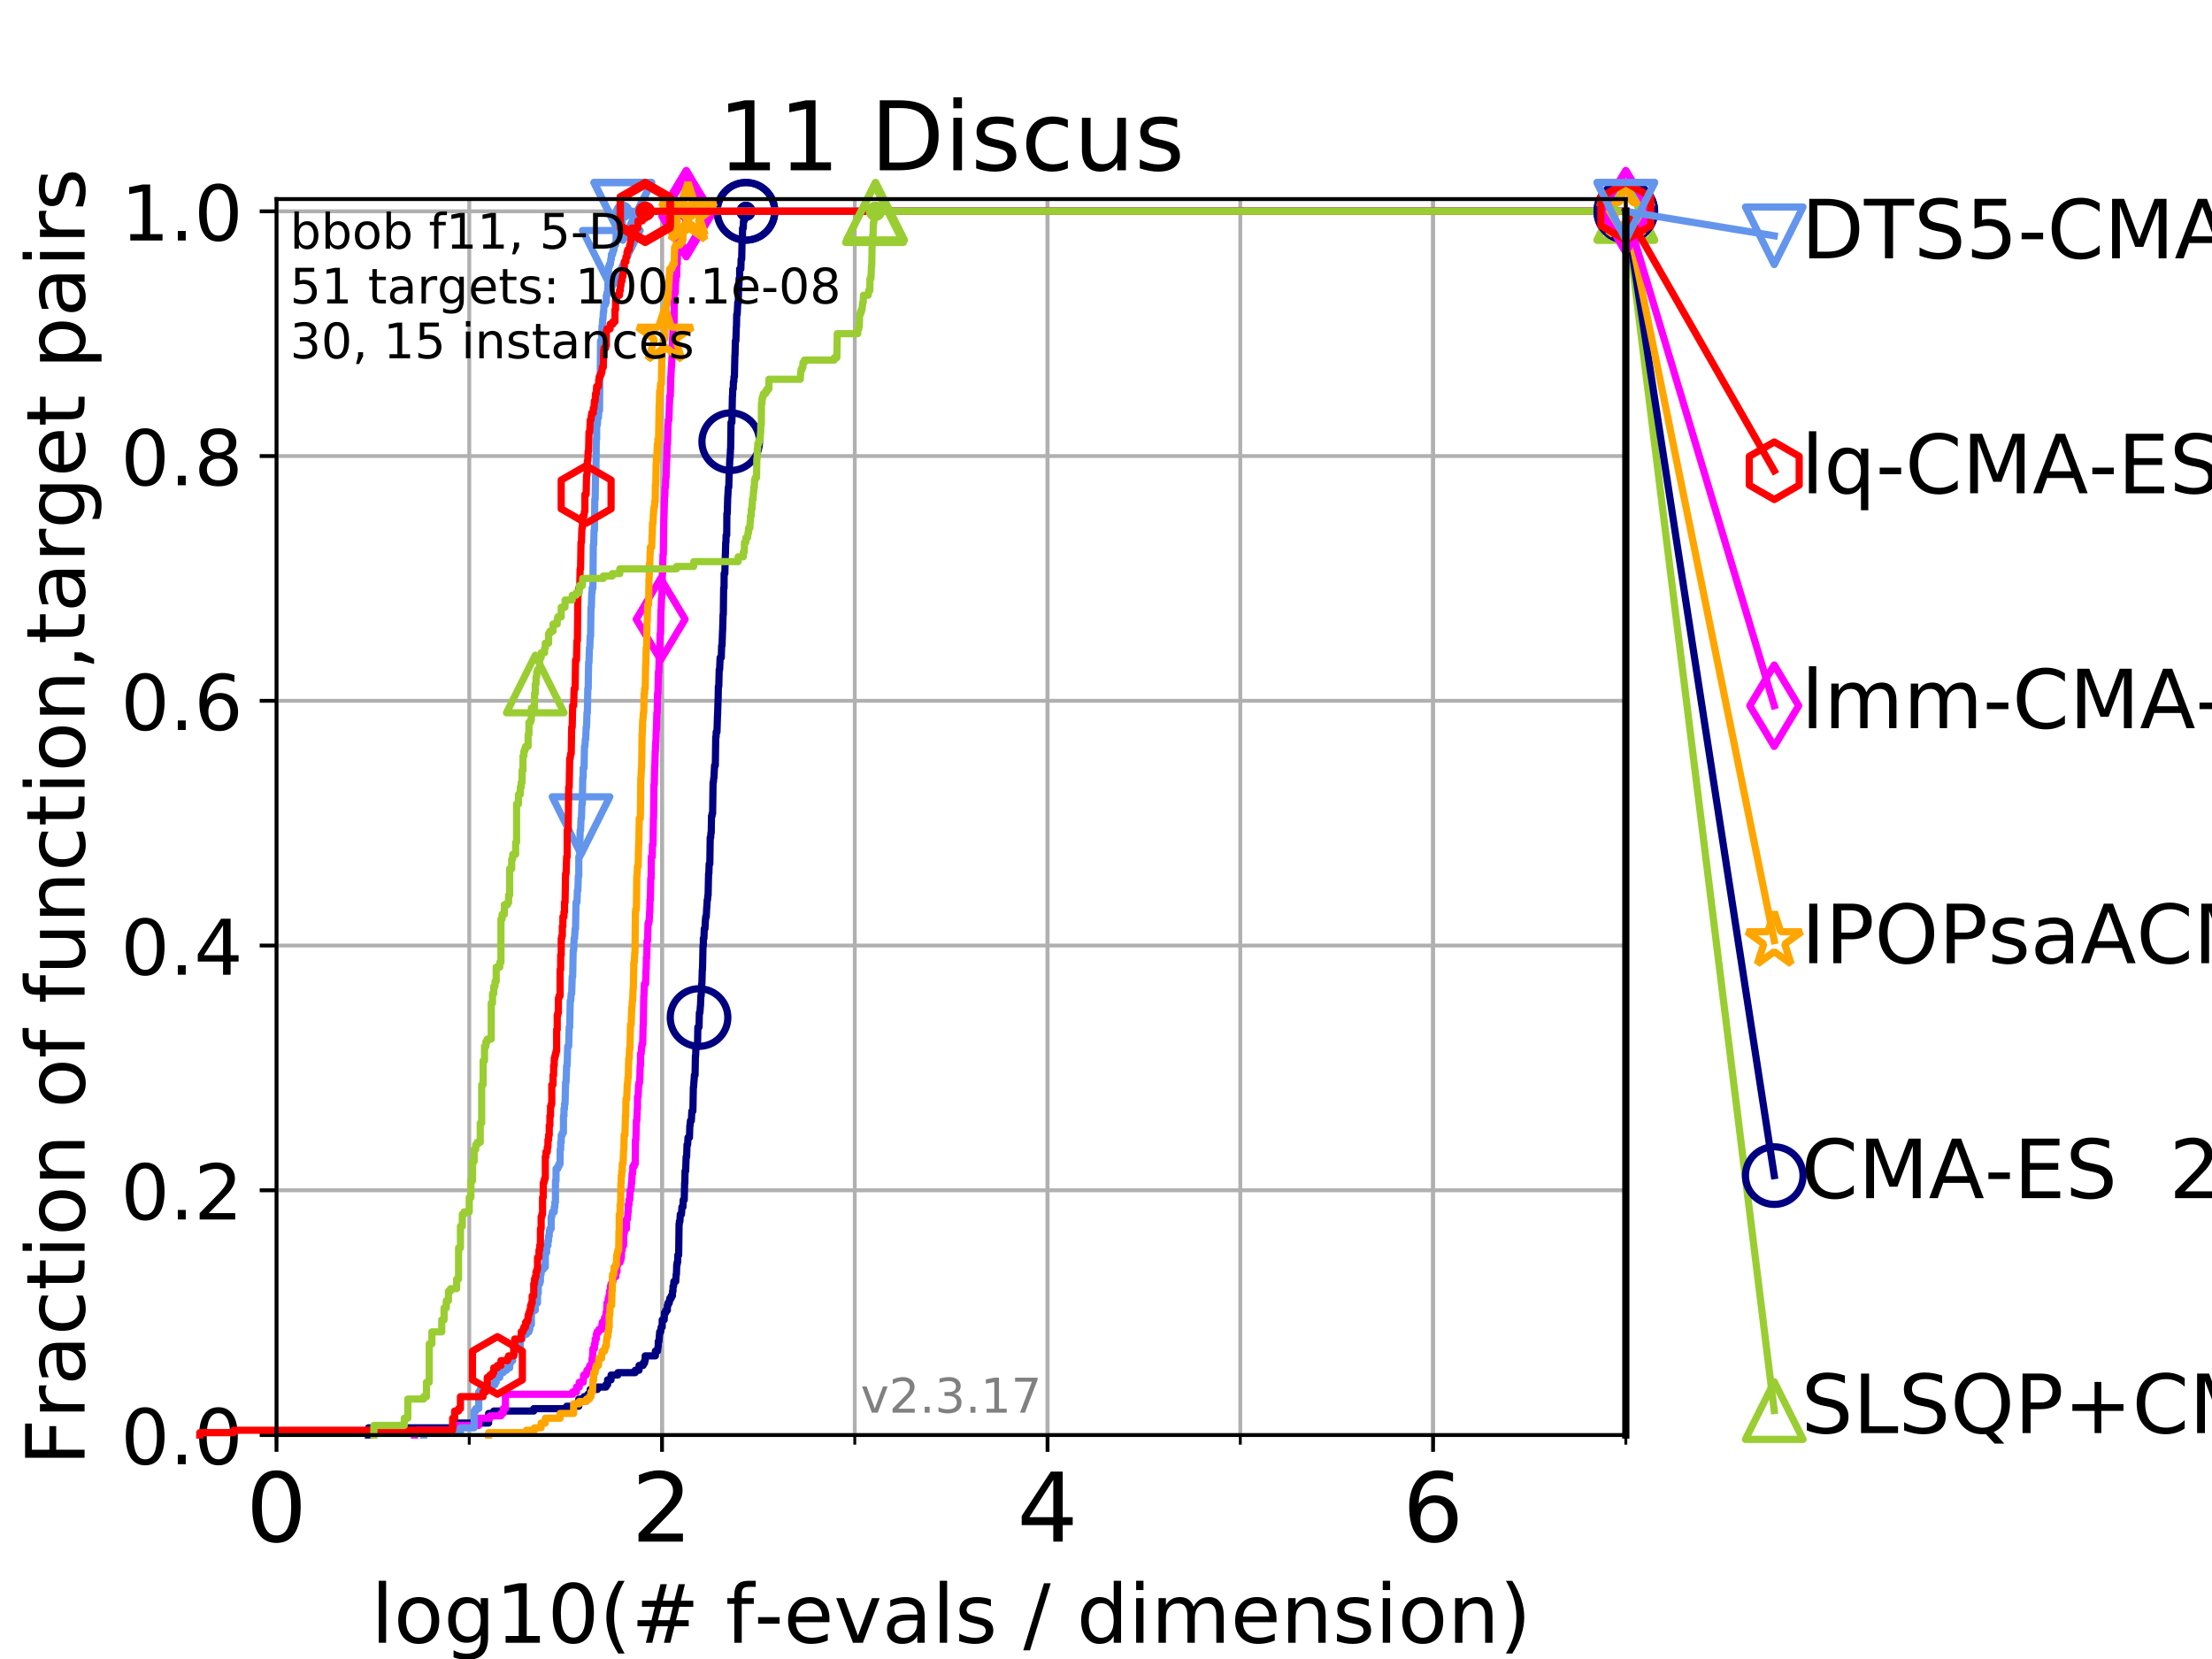 <?xml version="1.0" encoding="utf-8" standalone="no"?>
<!DOCTYPE svg PUBLIC "-//W3C//DTD SVG 1.1//EN"
  "http://www.w3.org/Graphics/SVG/1.1/DTD/svg11.dtd">
<!-- Created with matplotlib (https://matplotlib.org/) -->
<svg height="345.6pt" version="1.1" viewBox="0 0 460.8 345.6" width="460.8pt" xmlns="http://www.w3.org/2000/svg" xmlns:xlink="http://www.w3.org/1999/xlink">
 <defs>
  <style type="text/css">
*{stroke-linecap:butt;stroke-linejoin:round;}
  </style>
 </defs>
 <g id="figure_1">
  <g id="patch_1">
   <path d="M 0 345.6 
L 460.8 345.6 
L 460.8 0 
L 0 0 
z
" style="fill:#ffffff;"/>
  </g>
  <g id="axes_1">
   <g id="patch_2">
    <path d="M 57.6 298.944 
L 338.688 298.944 
L 338.688 41.472 
L 57.6 41.472 
z
" style="fill:#ffffff;"/>
   </g>
   <g id="matplotlib.axis_1">
    <g id="xtick_1">
     <g id="line2d_1">
      <path clip-path="url(#pfc68b96ce8)" d="M 57.6 298.944 
L 57.6 41.472 
" style="fill:none;stroke:#b0b0b0;stroke-linecap:square;stroke-width:0.8;"/>
     </g>
     <g id="line2d_2">
      <defs>
       <path d="M 0 0 
L 0 3.5 
" id="mc942cb7c40" style="stroke:#000000;stroke-width:0.8;"/>
      </defs>
      <g>
       <use style="stroke:#000000;stroke-width:0.8;" x="57.6" xlink:href="#mc942cb7c40" y="298.944"/>
      </g>
     </g>
     <g id="text_1">
      <!-- 0 -->
      <defs>
       <path d="M 31.781 66.406 
Q 24.172 66.406 20.328 58.906 
Q 16.5 51.422 16.5 36.375 
Q 16.5 21.391 20.328 13.891 
Q 24.172 6.391 31.781 6.391 
Q 39.453 6.391 43.281 13.891 
Q 47.125 21.391 47.125 36.375 
Q 47.125 51.422 43.281 58.906 
Q 39.453 66.406 31.781 66.406 
z
M 31.781 74.219 
Q 44.047 74.219 50.516 64.516 
Q 56.984 54.828 56.984 36.375 
Q 56.984 17.969 50.516 8.266 
Q 44.047 -1.422 31.781 -1.422 
Q 19.531 -1.422 13.062 8.266 
Q 6.594 17.969 6.594 36.375 
Q 6.594 54.828 13.062 64.516 
Q 19.531 74.219 31.781 74.219 
z
" id="DejaVuSans-48"/>
      </defs>
      <g transform="translate(51.237 321.141)scale(0.2 -0.2)">
       <use xlink:href="#DejaVuSans-48"/>
      </g>
     </g>
    </g>
    <g id="xtick_2">
     <g id="line2d_3">
      <path clip-path="url(#pfc68b96ce8)" d="M 137.911 298.944 
L 137.911 41.472 
" style="fill:none;stroke:#b0b0b0;stroke-linecap:square;stroke-width:0.8;"/>
     </g>
     <g id="line2d_4">
      <g>
       <use style="stroke:#000000;stroke-width:0.8;" x="137.911" xlink:href="#mc942cb7c40" y="298.944"/>
      </g>
     </g>
     <g id="text_2">
      <!-- 2 -->
      <defs>
       <path d="M 19.188 8.297 
L 53.609 8.297 
L 53.609 0 
L 7.328 0 
L 7.328 8.297 
Q 12.938 14.109 22.625 23.891 
Q 32.328 33.688 34.812 36.531 
Q 39.547 41.844 41.422 45.531 
Q 43.312 49.219 43.312 52.781 
Q 43.312 58.594 39.234 62.25 
Q 35.156 65.922 28.609 65.922 
Q 23.969 65.922 18.812 64.312 
Q 13.672 62.703 7.812 59.422 
L 7.812 69.391 
Q 13.766 71.781 18.938 73 
Q 24.125 74.219 28.422 74.219 
Q 39.75 74.219 46.484 68.547 
Q 53.219 62.891 53.219 53.422 
Q 53.219 48.922 51.531 44.891 
Q 49.859 40.875 45.406 35.406 
Q 44.188 33.984 37.641 27.219 
Q 31.109 20.453 19.188 8.297 
z
" id="DejaVuSans-50"/>
      </defs>
      <g transform="translate(131.548 321.141)scale(0.2 -0.2)">
       <use xlink:href="#DejaVuSans-50"/>
      </g>
     </g>
    </g>
    <g id="xtick_3">
     <g id="line2d_5">
      <path clip-path="url(#pfc68b96ce8)" d="M 218.222 298.944 
L 218.222 41.472 
" style="fill:none;stroke:#b0b0b0;stroke-linecap:square;stroke-width:0.8;"/>
     </g>
     <g id="line2d_6">
      <g>
       <use style="stroke:#000000;stroke-width:0.8;" x="218.222" xlink:href="#mc942cb7c40" y="298.944"/>
      </g>
     </g>
     <g id="text_3">
      <!-- 4 -->
      <defs>
       <path d="M 37.797 64.312 
L 12.891 25.391 
L 37.797 25.391 
z
M 35.203 72.906 
L 47.609 72.906 
L 47.609 25.391 
L 58.016 25.391 
L 58.016 17.188 
L 47.609 17.188 
L 47.609 0 
L 37.797 0 
L 37.797 17.188 
L 4.891 17.188 
L 4.891 26.703 
z
" id="DejaVuSans-52"/>
      </defs>
      <g transform="translate(211.859 321.141)scale(0.2 -0.2)">
       <use xlink:href="#DejaVuSans-52"/>
      </g>
     </g>
    </g>
    <g id="xtick_4">
     <g id="line2d_7">
      <path clip-path="url(#pfc68b96ce8)" d="M 298.533 298.944 
L 298.533 41.472 
" style="fill:none;stroke:#b0b0b0;stroke-linecap:square;stroke-width:0.8;"/>
     </g>
     <g id="line2d_8">
      <g>
       <use style="stroke:#000000;stroke-width:0.8;" x="298.533" xlink:href="#mc942cb7c40" y="298.944"/>
      </g>
     </g>
     <g id="text_4">
      <!-- 6 -->
      <defs>
       <path d="M 33.016 40.375 
Q 26.375 40.375 22.484 35.828 
Q 18.609 31.297 18.609 23.391 
Q 18.609 15.531 22.484 10.953 
Q 26.375 6.391 33.016 6.391 
Q 39.656 6.391 43.531 10.953 
Q 47.406 15.531 47.406 23.391 
Q 47.406 31.297 43.531 35.828 
Q 39.656 40.375 33.016 40.375 
z
M 52.594 71.297 
L 52.594 62.312 
Q 48.875 64.062 45.094 64.984 
Q 41.312 65.922 37.594 65.922 
Q 27.828 65.922 22.672 59.328 
Q 17.531 52.734 16.797 39.406 
Q 19.672 43.656 24.016 45.922 
Q 28.375 48.188 33.594 48.188 
Q 44.578 48.188 50.953 41.516 
Q 57.328 34.859 57.328 23.391 
Q 57.328 12.156 50.688 5.359 
Q 44.047 -1.422 33.016 -1.422 
Q 20.359 -1.422 13.672 8.266 
Q 6.984 17.969 6.984 36.375 
Q 6.984 53.656 15.188 63.938 
Q 23.391 74.219 37.203 74.219 
Q 40.922 74.219 44.703 73.484 
Q 48.484 72.75 52.594 71.297 
z
" id="DejaVuSans-54"/>
      </defs>
      <g transform="translate(292.17 321.141)scale(0.2 -0.2)">
       <use xlink:href="#DejaVuSans-54"/>
      </g>
     </g>
    </g>
    <g id="xtick_5">
     <g id="line2d_9">
      <path clip-path="url(#pfc68b96ce8)" d="M 57.6 298.944 
L 57.6 41.472 
" style="fill:none;stroke:#b0b0b0;stroke-linecap:square;stroke-width:0.8;"/>
     </g>
     <g id="line2d_10">
      <defs>
       <path d="M 0 0 
L 0 2 
" id="m789824edc0" style="stroke:#000000;stroke-width:0.6;"/>
      </defs>
      <g>
       <use style="stroke:#000000;stroke-width:0.6;" x="57.6" xlink:href="#m789824edc0" y="298.944"/>
      </g>
     </g>
    </g>
    <g id="xtick_6">
     <g id="line2d_11">
      <path clip-path="url(#pfc68b96ce8)" d="M 97.755 298.944 
L 97.755 41.472 
" style="fill:none;stroke:#b0b0b0;stroke-linecap:square;stroke-width:0.8;"/>
     </g>
     <g id="line2d_12">
      <g>
       <use style="stroke:#000000;stroke-width:0.6;" x="97.755" xlink:href="#m789824edc0" y="298.944"/>
      </g>
     </g>
    </g>
    <g id="xtick_7">
     <g id="line2d_13">
      <path clip-path="url(#pfc68b96ce8)" d="M 137.911 298.944 
L 137.911 41.472 
" style="fill:none;stroke:#b0b0b0;stroke-linecap:square;stroke-width:0.8;"/>
     </g>
     <g id="line2d_14">
      <g>
       <use style="stroke:#000000;stroke-width:0.6;" x="137.911" xlink:href="#m789824edc0" y="298.944"/>
      </g>
     </g>
    </g>
    <g id="xtick_8">
     <g id="line2d_15">
      <path clip-path="url(#pfc68b96ce8)" d="M 178.066 298.944 
L 178.066 41.472 
" style="fill:none;stroke:#b0b0b0;stroke-linecap:square;stroke-width:0.8;"/>
     </g>
     <g id="line2d_16">
      <g>
       <use style="stroke:#000000;stroke-width:0.6;" x="178.066" xlink:href="#m789824edc0" y="298.944"/>
      </g>
     </g>
    </g>
    <g id="xtick_9">
     <g id="line2d_17">
      <path clip-path="url(#pfc68b96ce8)" d="M 218.222 298.944 
L 218.222 41.472 
" style="fill:none;stroke:#b0b0b0;stroke-linecap:square;stroke-width:0.8;"/>
     </g>
     <g id="line2d_18">
      <g>
       <use style="stroke:#000000;stroke-width:0.6;" x="218.222" xlink:href="#m789824edc0" y="298.944"/>
      </g>
     </g>
    </g>
    <g id="xtick_10">
     <g id="line2d_19">
      <path clip-path="url(#pfc68b96ce8)" d="M 258.377 298.944 
L 258.377 41.472 
" style="fill:none;stroke:#b0b0b0;stroke-linecap:square;stroke-width:0.8;"/>
     </g>
     <g id="line2d_20">
      <g>
       <use style="stroke:#000000;stroke-width:0.6;" x="258.377" xlink:href="#m789824edc0" y="298.944"/>
      </g>
     </g>
    </g>
    <g id="xtick_11">
     <g id="line2d_21">
      <path clip-path="url(#pfc68b96ce8)" d="M 298.533 298.944 
L 298.533 41.472 
" style="fill:none;stroke:#b0b0b0;stroke-linecap:square;stroke-width:0.8;"/>
     </g>
     <g id="line2d_22">
      <g>
       <use style="stroke:#000000;stroke-width:0.6;" x="298.533" xlink:href="#m789824edc0" y="298.944"/>
      </g>
     </g>
    </g>
    <g id="xtick_12">
     <g id="line2d_23">
      <path clip-path="url(#pfc68b96ce8)" d="M 338.688 298.944 
L 338.688 41.472 
" style="fill:none;stroke:#b0b0b0;stroke-linecap:square;stroke-width:0.8;"/>
     </g>
     <g id="line2d_24">
      <g>
       <use style="stroke:#000000;stroke-width:0.6;" x="338.688" xlink:href="#m789824edc0" y="298.944"/>
      </g>
     </g>
    </g>
    <g id="text_5">
     <!-- log10(# f-evals / dimension) -->
     <defs>
      <path d="M 9.422 75.984 
L 18.406 75.984 
L 18.406 0 
L 9.422 0 
z
" id="DejaVuSans-108"/>
      <path d="M 30.609 48.391 
Q 23.391 48.391 19.188 42.75 
Q 14.984 37.109 14.984 27.297 
Q 14.984 17.484 19.156 11.844 
Q 23.344 6.203 30.609 6.203 
Q 37.797 6.203 41.984 11.859 
Q 46.188 17.531 46.188 27.297 
Q 46.188 37.016 41.984 42.703 
Q 37.797 48.391 30.609 48.391 
z
M 30.609 56 
Q 42.328 56 49.016 48.375 
Q 55.719 40.766 55.719 27.297 
Q 55.719 13.875 49.016 6.219 
Q 42.328 -1.422 30.609 -1.422 
Q 18.844 -1.422 12.172 6.219 
Q 5.516 13.875 5.516 27.297 
Q 5.516 40.766 12.172 48.375 
Q 18.844 56 30.609 56 
z
" id="DejaVuSans-111"/>
      <path d="M 45.406 27.984 
Q 45.406 37.75 41.375 43.109 
Q 37.359 48.484 30.078 48.484 
Q 22.859 48.484 18.828 43.109 
Q 14.797 37.75 14.797 27.984 
Q 14.797 18.266 18.828 12.891 
Q 22.859 7.516 30.078 7.516 
Q 37.359 7.516 41.375 12.891 
Q 45.406 18.266 45.406 27.984 
z
M 54.391 6.781 
Q 54.391 -7.172 48.188 -13.984 
Q 42 -20.797 29.203 -20.797 
Q 24.469 -20.797 20.266 -20.094 
Q 16.062 -19.391 12.109 -17.922 
L 12.109 -9.188 
Q 16.062 -11.328 19.922 -12.344 
Q 23.781 -13.375 27.781 -13.375 
Q 36.625 -13.375 41.016 -8.766 
Q 45.406 -4.156 45.406 5.172 
L 45.406 9.625 
Q 42.625 4.781 38.281 2.391 
Q 33.938 0 27.875 0 
Q 17.828 0 11.672 7.656 
Q 5.516 15.328 5.516 27.984 
Q 5.516 40.672 11.672 48.328 
Q 17.828 56 27.875 56 
Q 33.938 56 38.281 53.609 
Q 42.625 51.219 45.406 46.391 
L 45.406 54.688 
L 54.391 54.688 
z
" id="DejaVuSans-103"/>
      <path d="M 12.406 8.297 
L 28.516 8.297 
L 28.516 63.922 
L 10.984 60.406 
L 10.984 69.391 
L 28.422 72.906 
L 38.281 72.906 
L 38.281 8.297 
L 54.391 8.297 
L 54.391 0 
L 12.406 0 
z
" id="DejaVuSans-49"/>
      <path d="M 31 75.875 
Q 24.469 64.656 21.281 53.656 
Q 18.109 42.672 18.109 31.391 
Q 18.109 20.125 21.312 9.062 
Q 24.516 -2 31 -13.188 
L 23.188 -13.188 
Q 15.875 -1.703 12.234 9.375 
Q 8.594 20.453 8.594 31.391 
Q 8.594 42.281 12.203 53.312 
Q 15.828 64.359 23.188 75.875 
z
" id="DejaVuSans-40"/>
      <path d="M 51.125 44 
L 36.922 44 
L 32.812 27.688 
L 47.125 27.688 
z
M 43.797 71.781 
L 38.719 51.516 
L 52.984 51.516 
L 58.109 71.781 
L 65.922 71.781 
L 60.891 51.516 
L 76.125 51.516 
L 76.125 44 
L 58.984 44 
L 54.984 27.688 
L 70.516 27.688 
L 70.516 20.219 
L 53.078 20.219 
L 48 0 
L 40.188 0 
L 45.219 20.219 
L 30.906 20.219 
L 25.875 0 
L 18.016 0 
L 23.094 20.219 
L 7.719 20.219 
L 7.719 27.688 
L 24.906 27.688 
L 29 44 
L 13.281 44 
L 13.281 51.516 
L 30.906 51.516 
L 35.891 71.781 
z
" id="DejaVuSans-35"/>
      <path id="DejaVuSans-32"/>
      <path d="M 37.109 75.984 
L 37.109 68.5 
L 28.516 68.5 
Q 23.688 68.5 21.797 66.547 
Q 19.922 64.594 19.922 59.516 
L 19.922 54.688 
L 34.719 54.688 
L 34.719 47.703 
L 19.922 47.703 
L 19.922 0 
L 10.891 0 
L 10.891 47.703 
L 2.297 47.703 
L 2.297 54.688 
L 10.891 54.688 
L 10.891 58.5 
Q 10.891 67.625 15.141 71.797 
Q 19.391 75.984 28.609 75.984 
z
" id="DejaVuSans-102"/>
      <path d="M 4.891 31.391 
L 31.203 31.391 
L 31.203 23.391 
L 4.891 23.391 
z
" id="DejaVuSans-45"/>
      <path d="M 56.203 29.594 
L 56.203 25.203 
L 14.891 25.203 
Q 15.484 15.922 20.484 11.062 
Q 25.484 6.203 34.422 6.203 
Q 39.594 6.203 44.453 7.469 
Q 49.312 8.734 54.109 11.281 
L 54.109 2.781 
Q 49.266 0.734 44.188 -0.344 
Q 39.109 -1.422 33.891 -1.422 
Q 20.797 -1.422 13.156 6.188 
Q 5.516 13.812 5.516 26.812 
Q 5.516 40.234 12.766 48.109 
Q 20.016 56 32.328 56 
Q 43.359 56 49.781 48.891 
Q 56.203 41.797 56.203 29.594 
z
M 47.219 32.234 
Q 47.125 39.594 43.094 43.984 
Q 39.062 48.391 32.422 48.391 
Q 24.906 48.391 20.391 44.141 
Q 15.875 39.891 15.188 32.172 
z
" id="DejaVuSans-101"/>
      <path d="M 2.984 54.688 
L 12.5 54.688 
L 29.594 8.797 
L 46.688 54.688 
L 56.203 54.688 
L 35.688 0 
L 23.484 0 
z
" id="DejaVuSans-118"/>
      <path d="M 34.281 27.484 
Q 23.391 27.484 19.188 25 
Q 14.984 22.516 14.984 16.5 
Q 14.984 11.719 18.141 8.906 
Q 21.297 6.109 26.703 6.109 
Q 34.188 6.109 38.703 11.406 
Q 43.219 16.703 43.219 25.484 
L 43.219 27.484 
z
M 52.203 31.203 
L 52.203 0 
L 43.219 0 
L 43.219 8.297 
Q 40.141 3.328 35.547 0.953 
Q 30.953 -1.422 24.312 -1.422 
Q 15.922 -1.422 10.953 3.297 
Q 6 8.016 6 15.922 
Q 6 25.141 12.172 29.828 
Q 18.359 34.516 30.609 34.516 
L 43.219 34.516 
L 43.219 35.406 
Q 43.219 41.609 39.141 45 
Q 35.062 48.391 27.688 48.391 
Q 23 48.391 18.547 47.266 
Q 14.109 46.141 10.016 43.891 
L 10.016 52.203 
Q 14.938 54.109 19.578 55.047 
Q 24.219 56 28.609 56 
Q 40.484 56 46.344 49.844 
Q 52.203 43.703 52.203 31.203 
z
" id="DejaVuSans-97"/>
      <path d="M 44.281 53.078 
L 44.281 44.578 
Q 40.484 46.531 36.375 47.5 
Q 32.281 48.484 27.875 48.484 
Q 21.188 48.484 17.844 46.438 
Q 14.5 44.391 14.5 40.281 
Q 14.5 37.156 16.891 35.375 
Q 19.281 33.594 26.516 31.984 
L 29.594 31.297 
Q 39.156 29.25 43.188 25.516 
Q 47.219 21.781 47.219 15.094 
Q 47.219 7.469 41.188 3.016 
Q 35.156 -1.422 24.609 -1.422 
Q 20.219 -1.422 15.453 -0.562 
Q 10.688 0.297 5.422 2 
L 5.422 11.281 
Q 10.406 8.688 15.234 7.391 
Q 20.062 6.109 24.812 6.109 
Q 31.156 6.109 34.562 8.281 
Q 37.984 10.453 37.984 14.406 
Q 37.984 18.062 35.516 20.016 
Q 33.062 21.969 24.703 23.781 
L 21.578 24.516 
Q 13.234 26.266 9.516 29.906 
Q 5.812 33.547 5.812 39.891 
Q 5.812 47.609 11.281 51.797 
Q 16.75 56 26.812 56 
Q 31.781 56 36.172 55.266 
Q 40.578 54.547 44.281 53.078 
z
" id="DejaVuSans-115"/>
      <path d="M 25.391 72.906 
L 33.688 72.906 
L 8.297 -9.281 
L 0 -9.281 
z
" id="DejaVuSans-47"/>
      <path d="M 45.406 46.391 
L 45.406 75.984 
L 54.391 75.984 
L 54.391 0 
L 45.406 0 
L 45.406 8.203 
Q 42.578 3.328 38.25 0.953 
Q 33.938 -1.422 27.875 -1.422 
Q 17.969 -1.422 11.734 6.484 
Q 5.516 14.406 5.516 27.297 
Q 5.516 40.188 11.734 48.094 
Q 17.969 56 27.875 56 
Q 33.938 56 38.25 53.625 
Q 42.578 51.266 45.406 46.391 
z
M 14.797 27.297 
Q 14.797 17.391 18.875 11.75 
Q 22.953 6.109 30.078 6.109 
Q 37.203 6.109 41.297 11.75 
Q 45.406 17.391 45.406 27.297 
Q 45.406 37.203 41.297 42.844 
Q 37.203 48.484 30.078 48.484 
Q 22.953 48.484 18.875 42.844 
Q 14.797 37.203 14.797 27.297 
z
" id="DejaVuSans-100"/>
      <path d="M 9.422 54.688 
L 18.406 54.688 
L 18.406 0 
L 9.422 0 
z
M 9.422 75.984 
L 18.406 75.984 
L 18.406 64.594 
L 9.422 64.594 
z
" id="DejaVuSans-105"/>
      <path d="M 52 44.188 
Q 55.375 50.25 60.062 53.125 
Q 64.75 56 71.094 56 
Q 79.641 56 84.281 50.016 
Q 88.922 44.047 88.922 33.016 
L 88.922 0 
L 79.891 0 
L 79.891 32.719 
Q 79.891 40.578 77.094 44.375 
Q 74.312 48.188 68.609 48.188 
Q 61.625 48.188 57.562 43.547 
Q 53.516 38.922 53.516 30.906 
L 53.516 0 
L 44.484 0 
L 44.484 32.719 
Q 44.484 40.625 41.703 44.406 
Q 38.922 48.188 33.109 48.188 
Q 26.219 48.188 22.156 43.531 
Q 18.109 38.875 18.109 30.906 
L 18.109 0 
L 9.078 0 
L 9.078 54.688 
L 18.109 54.688 
L 18.109 46.188 
Q 21.188 51.219 25.484 53.609 
Q 29.781 56 35.688 56 
Q 41.656 56 45.828 52.969 
Q 50 49.953 52 44.188 
z
" id="DejaVuSans-109"/>
      <path d="M 54.891 33.016 
L 54.891 0 
L 45.906 0 
L 45.906 32.719 
Q 45.906 40.484 42.875 44.328 
Q 39.844 48.188 33.797 48.188 
Q 26.516 48.188 22.312 43.547 
Q 18.109 38.922 18.109 30.906 
L 18.109 0 
L 9.078 0 
L 9.078 54.688 
L 18.109 54.688 
L 18.109 46.188 
Q 21.344 51.125 25.703 53.562 
Q 30.078 56 35.797 56 
Q 45.219 56 50.047 50.172 
Q 54.891 44.344 54.891 33.016 
z
" id="DejaVuSans-110"/>
      <path d="M 8.016 75.875 
L 15.828 75.875 
Q 23.141 64.359 26.781 53.312 
Q 30.422 42.281 30.422 31.391 
Q 30.422 20.453 26.781 9.375 
Q 23.141 -1.703 15.828 -13.188 
L 8.016 -13.188 
Q 14.5 -2 17.703 9.062 
Q 20.906 20.125 20.906 31.391 
Q 20.906 42.672 17.703 53.656 
Q 14.5 64.656 8.016 75.875 
z
" id="DejaVuSans-41"/>
     </defs>
     <g transform="translate(77.303 342.218)scale(0.17 -0.17)">
      <use xlink:href="#DejaVuSans-108"/>
      <use x="27.783" xlink:href="#DejaVuSans-111"/>
      <use x="88.965" xlink:href="#DejaVuSans-103"/>
      <use x="152.441" xlink:href="#DejaVuSans-49"/>
      <use x="216.064" xlink:href="#DejaVuSans-48"/>
      <use x="279.688" xlink:href="#DejaVuSans-40"/>
      <use x="318.701" xlink:href="#DejaVuSans-35"/>
      <use x="402.49" xlink:href="#DejaVuSans-32"/>
      <use x="434.277" xlink:href="#DejaVuSans-102"/>
      <use x="469.404" xlink:href="#DejaVuSans-45"/>
      <use x="505.488" xlink:href="#DejaVuSans-101"/>
      <use x="567.012" xlink:href="#DejaVuSans-118"/>
      <use x="626.191" xlink:href="#DejaVuSans-97"/>
      <use x="687.471" xlink:href="#DejaVuSans-108"/>
      <use x="715.254" xlink:href="#DejaVuSans-115"/>
      <use x="767.354" xlink:href="#DejaVuSans-32"/>
      <use x="799.141" xlink:href="#DejaVuSans-47"/>
      <use x="832.832" xlink:href="#DejaVuSans-32"/>
      <use x="864.619" xlink:href="#DejaVuSans-100"/>
      <use x="928.096" xlink:href="#DejaVuSans-105"/>
      <use x="955.879" xlink:href="#DejaVuSans-109"/>
      <use x="1053.291" xlink:href="#DejaVuSans-101"/>
      <use x="1114.814" xlink:href="#DejaVuSans-110"/>
      <use x="1178.193" xlink:href="#DejaVuSans-115"/>
      <use x="1230.293" xlink:href="#DejaVuSans-105"/>
      <use x="1258.076" xlink:href="#DejaVuSans-111"/>
      <use x="1319.258" xlink:href="#DejaVuSans-110"/>
      <use x="1382.637" xlink:href="#DejaVuSans-41"/>
     </g>
    </g>
   </g>
   <g id="matplotlib.axis_2">
    <g id="ytick_1">
     <g id="line2d_25">
      <path clip-path="url(#pfc68b96ce8)" d="M 57.6 298.944 
L 338.688 298.944 
" style="fill:none;stroke:#b0b0b0;stroke-linecap:square;stroke-width:0.8;"/>
     </g>
     <g id="line2d_26">
      <defs>
       <path d="M 0 0 
L -3.5 0 
" id="m2d9e266259" style="stroke:#000000;stroke-width:0.8;"/>
      </defs>
      <g>
       <use style="stroke:#000000;stroke-width:0.8;" x="57.6" xlink:href="#m2d9e266259" y="298.944"/>
      </g>
     </g>
     <g id="text_6">
      <!-- 0.0 -->
      <defs>
       <path d="M 10.688 12.406 
L 21 12.406 
L 21 0 
L 10.688 0 
z
" id="DejaVuSans-46"/>
      </defs>
      <g transform="translate(25.155 305.023)scale(0.16 -0.16)">
       <use xlink:href="#DejaVuSans-48"/>
       <use x="63.623" xlink:href="#DejaVuSans-46"/>
       <use x="95.41" xlink:href="#DejaVuSans-48"/>
      </g>
     </g>
    </g>
    <g id="ytick_2">
     <g id="line2d_27">
      <path clip-path="url(#pfc68b96ce8)" d="M 57.6 247.959 
L 338.688 247.959 
" style="fill:none;stroke:#b0b0b0;stroke-linecap:square;stroke-width:0.8;"/>
     </g>
     <g id="line2d_28">
      <g>
       <use style="stroke:#000000;stroke-width:0.8;" x="57.6" xlink:href="#m2d9e266259" y="247.959"/>
      </g>
     </g>
     <g id="text_7">
      <!-- 0.2 -->
      <g transform="translate(25.155 254.038)scale(0.16 -0.16)">
       <use xlink:href="#DejaVuSans-48"/>
       <use x="63.623" xlink:href="#DejaVuSans-46"/>
       <use x="95.41" xlink:href="#DejaVuSans-50"/>
      </g>
     </g>
    </g>
    <g id="ytick_3">
     <g id="line2d_29">
      <path clip-path="url(#pfc68b96ce8)" d="M 57.6 196.975 
L 338.688 196.975 
" style="fill:none;stroke:#b0b0b0;stroke-linecap:square;stroke-width:0.8;"/>
     </g>
     <g id="line2d_30">
      <g>
       <use style="stroke:#000000;stroke-width:0.8;" x="57.6" xlink:href="#m2d9e266259" y="196.975"/>
      </g>
     </g>
     <g id="text_8">
      <!-- 0.4 -->
      <g transform="translate(25.155 203.054)scale(0.16 -0.16)">
       <use xlink:href="#DejaVuSans-48"/>
       <use x="63.623" xlink:href="#DejaVuSans-46"/>
       <use x="95.41" xlink:href="#DejaVuSans-52"/>
      </g>
     </g>
    </g>
    <g id="ytick_4">
     <g id="line2d_31">
      <path clip-path="url(#pfc68b96ce8)" d="M 57.6 145.99 
L 338.688 145.99 
" style="fill:none;stroke:#b0b0b0;stroke-linecap:square;stroke-width:0.8;"/>
     </g>
     <g id="line2d_32">
      <g>
       <use style="stroke:#000000;stroke-width:0.8;" x="57.6" xlink:href="#m2d9e266259" y="145.99"/>
      </g>
     </g>
     <g id="text_9">
      <!-- 0.6 -->
      <g transform="translate(25.155 152.069)scale(0.16 -0.16)">
       <use xlink:href="#DejaVuSans-48"/>
       <use x="63.623" xlink:href="#DejaVuSans-46"/>
       <use x="95.41" xlink:href="#DejaVuSans-54"/>
      </g>
     </g>
    </g>
    <g id="ytick_5">
     <g id="line2d_33">
      <path clip-path="url(#pfc68b96ce8)" d="M 57.6 95.006 
L 338.688 95.006 
" style="fill:none;stroke:#b0b0b0;stroke-linecap:square;stroke-width:0.8;"/>
     </g>
     <g id="line2d_34">
      <g>
       <use style="stroke:#000000;stroke-width:0.8;" x="57.6" xlink:href="#m2d9e266259" y="95.006"/>
      </g>
     </g>
     <g id="text_10">
      <!-- 0.8 -->
      <defs>
       <path d="M 31.781 34.625 
Q 24.75 34.625 20.719 30.859 
Q 16.703 27.094 16.703 20.516 
Q 16.703 13.922 20.719 10.156 
Q 24.75 6.391 31.781 6.391 
Q 38.812 6.391 42.859 10.172 
Q 46.922 13.969 46.922 20.516 
Q 46.922 27.094 42.891 30.859 
Q 38.875 34.625 31.781 34.625 
z
M 21.922 38.812 
Q 15.578 40.375 12.031 44.719 
Q 8.5 49.078 8.5 55.328 
Q 8.5 64.062 14.719 69.141 
Q 20.953 74.219 31.781 74.219 
Q 42.672 74.219 48.875 69.141 
Q 55.078 64.062 55.078 55.328 
Q 55.078 49.078 51.531 44.719 
Q 48 40.375 41.703 38.812 
Q 48.828 37.156 52.797 32.312 
Q 56.781 27.484 56.781 20.516 
Q 56.781 9.906 50.312 4.234 
Q 43.844 -1.422 31.781 -1.422 
Q 19.734 -1.422 13.25 4.234 
Q 6.781 9.906 6.781 20.516 
Q 6.781 27.484 10.781 32.312 
Q 14.797 37.156 21.922 38.812 
z
M 18.312 54.391 
Q 18.312 48.734 21.844 45.562 
Q 25.391 42.391 31.781 42.391 
Q 38.141 42.391 41.719 45.562 
Q 45.312 48.734 45.312 54.391 
Q 45.312 60.062 41.719 63.234 
Q 38.141 66.406 31.781 66.406 
Q 25.391 66.406 21.844 63.234 
Q 18.312 60.062 18.312 54.391 
z
" id="DejaVuSans-56"/>
      </defs>
      <g transform="translate(25.155 101.085)scale(0.16 -0.16)">
       <use xlink:href="#DejaVuSans-48"/>
       <use x="63.623" xlink:href="#DejaVuSans-46"/>
       <use x="95.41" xlink:href="#DejaVuSans-56"/>
      </g>
     </g>
    </g>
    <g id="ytick_6">
     <g id="line2d_35">
      <path clip-path="url(#pfc68b96ce8)" d="M 57.6 44.021 
L 338.688 44.021 
" style="fill:none;stroke:#b0b0b0;stroke-linecap:square;stroke-width:0.8;"/>
     </g>
     <g id="line2d_36">
      <g>
       <use style="stroke:#000000;stroke-width:0.8;" x="57.6" xlink:href="#m2d9e266259" y="44.021"/>
      </g>
     </g>
     <g id="text_11">
      <!-- 1.0 -->
      <g transform="translate(25.155 50.1)scale(0.16 -0.16)">
       <use xlink:href="#DejaVuSans-49"/>
       <use x="63.623" xlink:href="#DejaVuSans-46"/>
       <use x="95.41" xlink:href="#DejaVuSans-48"/>
      </g>
     </g>
    </g>
    <g id="text_12">
     <!-- Fraction of function,target pairs -->
     <defs>
      <path d="M 9.812 72.906 
L 51.703 72.906 
L 51.703 64.594 
L 19.672 64.594 
L 19.672 43.109 
L 48.578 43.109 
L 48.578 34.812 
L 19.672 34.812 
L 19.672 0 
L 9.812 0 
z
" id="DejaVuSans-70"/>
      <path d="M 41.109 46.297 
Q 39.594 47.172 37.812 47.578 
Q 36.031 48 33.891 48 
Q 26.266 48 22.188 43.047 
Q 18.109 38.094 18.109 28.812 
L 18.109 0 
L 9.078 0 
L 9.078 54.688 
L 18.109 54.688 
L 18.109 46.188 
Q 20.953 51.172 25.484 53.578 
Q 30.031 56 36.531 56 
Q 37.453 56 38.578 55.875 
Q 39.703 55.766 41.062 55.516 
z
" id="DejaVuSans-114"/>
      <path d="M 48.781 52.594 
L 48.781 44.188 
Q 44.969 46.297 41.141 47.344 
Q 37.312 48.391 33.406 48.391 
Q 24.656 48.391 19.812 42.844 
Q 14.984 37.312 14.984 27.297 
Q 14.984 17.281 19.812 11.734 
Q 24.656 6.203 33.406 6.203 
Q 37.312 6.203 41.141 7.25 
Q 44.969 8.297 48.781 10.406 
L 48.781 2.094 
Q 45.016 0.344 40.984 -0.531 
Q 36.969 -1.422 32.422 -1.422 
Q 20.062 -1.422 12.781 6.344 
Q 5.516 14.109 5.516 27.297 
Q 5.516 40.672 12.859 48.328 
Q 20.219 56 33.016 56 
Q 37.156 56 41.109 55.141 
Q 45.062 54.297 48.781 52.594 
z
" id="DejaVuSans-99"/>
      <path d="M 18.312 70.219 
L 18.312 54.688 
L 36.812 54.688 
L 36.812 47.703 
L 18.312 47.703 
L 18.312 18.016 
Q 18.312 11.328 20.141 9.422 
Q 21.969 7.516 27.594 7.516 
L 36.812 7.516 
L 36.812 0 
L 27.594 0 
Q 17.188 0 13.234 3.875 
Q 9.281 7.766 9.281 18.016 
L 9.281 47.703 
L 2.688 47.703 
L 2.688 54.688 
L 9.281 54.688 
L 9.281 70.219 
z
" id="DejaVuSans-116"/>
      <path d="M 8.5 21.578 
L 8.5 54.688 
L 17.484 54.688 
L 17.484 21.922 
Q 17.484 14.156 20.5 10.266 
Q 23.531 6.391 29.594 6.391 
Q 36.859 6.391 41.078 11.031 
Q 45.312 15.672 45.312 23.688 
L 45.312 54.688 
L 54.297 54.688 
L 54.297 0 
L 45.312 0 
L 45.312 8.406 
Q 42.047 3.422 37.719 1 
Q 33.406 -1.422 27.688 -1.422 
Q 18.266 -1.422 13.375 4.438 
Q 8.5 10.297 8.5 21.578 
z
M 31.109 56 
z
" id="DejaVuSans-117"/>
      <path d="M 11.719 12.406 
L 22.016 12.406 
L 22.016 4 
L 14.016 -11.625 
L 7.719 -11.625 
L 11.719 4 
z
" id="DejaVuSans-44"/>
      <path d="M 18.109 8.203 
L 18.109 -20.797 
L 9.078 -20.797 
L 9.078 54.688 
L 18.109 54.688 
L 18.109 46.391 
Q 20.953 51.266 25.266 53.625 
Q 29.594 56 35.594 56 
Q 45.562 56 51.781 48.094 
Q 58.016 40.188 58.016 27.297 
Q 58.016 14.406 51.781 6.484 
Q 45.562 -1.422 35.594 -1.422 
Q 29.594 -1.422 25.266 0.953 
Q 20.953 3.328 18.109 8.203 
z
M 48.688 27.297 
Q 48.688 37.203 44.609 42.844 
Q 40.531 48.484 33.406 48.484 
Q 26.266 48.484 22.188 42.844 
Q 18.109 37.203 18.109 27.297 
Q 18.109 17.391 22.188 11.75 
Q 26.266 6.109 33.406 6.109 
Q 40.531 6.109 44.609 11.75 
Q 48.688 17.391 48.688 27.297 
z
" id="DejaVuSans-112"/>
     </defs>
     <g transform="translate(17.62 305.347)rotate(-90)scale(0.17 -0.17)">
      <use xlink:href="#DejaVuSans-70"/>
      <use x="57.41" xlink:href="#DejaVuSans-114"/>
      <use x="98.523" xlink:href="#DejaVuSans-97"/>
      <use x="159.803" xlink:href="#DejaVuSans-99"/>
      <use x="214.783" xlink:href="#DejaVuSans-116"/>
      <use x="253.992" xlink:href="#DejaVuSans-105"/>
      <use x="281.775" xlink:href="#DejaVuSans-111"/>
      <use x="342.957" xlink:href="#DejaVuSans-110"/>
      <use x="406.336" xlink:href="#DejaVuSans-32"/>
      <use x="438.123" xlink:href="#DejaVuSans-111"/>
      <use x="499.305" xlink:href="#DejaVuSans-102"/>
      <use x="534.51" xlink:href="#DejaVuSans-32"/>
      <use x="566.297" xlink:href="#DejaVuSans-102"/>
      <use x="601.502" xlink:href="#DejaVuSans-117"/>
      <use x="664.881" xlink:href="#DejaVuSans-110"/>
      <use x="728.26" xlink:href="#DejaVuSans-99"/>
      <use x="783.24" xlink:href="#DejaVuSans-116"/>
      <use x="822.449" xlink:href="#DejaVuSans-105"/>
      <use x="850.232" xlink:href="#DejaVuSans-111"/>
      <use x="911.414" xlink:href="#DejaVuSans-110"/>
      <use x="974.793" xlink:href="#DejaVuSans-44"/>
      <use x="1006.58" xlink:href="#DejaVuSans-116"/>
      <use x="1045.789" xlink:href="#DejaVuSans-97"/>
      <use x="1107.068" xlink:href="#DejaVuSans-114"/>
      <use x="1148.166" xlink:href="#DejaVuSans-103"/>
      <use x="1211.643" xlink:href="#DejaVuSans-101"/>
      <use x="1273.166" xlink:href="#DejaVuSans-116"/>
      <use x="1312.375" xlink:href="#DejaVuSans-32"/>
      <use x="1344.162" xlink:href="#DejaVuSans-112"/>
      <use x="1407.639" xlink:href="#DejaVuSans-97"/>
      <use x="1468.918" xlink:href="#DejaVuSans-105"/>
      <use x="1496.701" xlink:href="#DejaVuSans-114"/>
      <use x="1537.814" xlink:href="#DejaVuSans-115"/>
     </g>
    </g>
   </g>
   <g id="line2d_37">
    <defs>
     <path d="M 0 1.5 
C 0.398 1.5 0.779 1.342 1.061 1.061 
C 1.342 0.779 1.5 0.398 1.5 0 
C 1.5 -0.398 1.342 -0.779 1.061 -1.061 
C 0.779 -1.342 0.398 -1.5 0 -1.5 
C -0.398 -1.5 -0.779 -1.342 -1.061 -1.061 
C -1.342 -0.779 -1.5 -0.398 -1.5 0 
C -1.5 0.398 -1.342 0.779 -1.061 1.061 
C -0.779 1.342 -0.398 1.5 0 1.5 
z
" id="me3fe25e047" style="stroke:#000080;"/>
    </defs>
    <g>
     <use style="fill:#000080;stroke:#000080;" x="155.4" xlink:href="#me3fe25e047" y="44.021"/>
     <use style="fill:#000080;stroke:#000080;" x="155.4" xlink:href="#me3fe25e047" y="44.021"/>
    </g>
   </g>
   <g id="line2d_38">
    <path d="M 76.759 298.944 
L 76.759 297.444 
L 94.715 297.444 
L 94.715 296.945 
L 95.125 296.945 
L 95.125 296.445 
L 101.786 296.445 
L 101.786 294.445 
L 102.859 294.445 
L 102.859 293.946 
L 111.186 293.946 
L 111.186 293.446 
L 118.04 293.446 
L 118.04 292.946 
L 120.572 292.946 
L 120.572 291.446 
L 121.668 291.446 
L 121.668 290.946 
L 122.447 290.946 
L 122.447 290.447 
L 122.948 290.447 
L 122.948 289.447 
L 124.444 289.447 
L 124.444 288.947 
L 126.236 288.947 
L 126.236 288.447 
L 126.574 288.447 
L 126.574 287.447 
L 127.294 287.447 
L 127.294 286.448 
L 128.709 286.448 
L 128.709 285.948 
L 132.327 285.948 
L 132.327 285.448 
L 133.125 285.448 
L 133.125 284.448 
L 133.976 284.448 
L 133.976 283.949 
L 134.279 283.949 
L 134.279 283.449 
L 134.407 283.449 
L 134.407 282.449 
L 136.532 282.449 
L 136.532 281.449 
L 136.98 281.449 
L 137.09 280.45 
L 137.126 280.45 
L 137.126 279.45 
L 137.271 279.45 
L 137.38 277.95 
L 137.416 277.95 
L 137.416 277.451 
L 137.63 277.451 
L 137.736 276.451 
L 137.946 276.451 
L 137.946 274.951 
L 138.358 274.951 
L 138.426 273.452 
L 138.695 273.452 
L 138.695 272.952 
L 139.025 272.952 
L 139.025 271.952 
L 139.156 271.952 
L 139.156 271.452 
L 139.414 271.452 
L 139.414 270.952 
L 139.541 270.952 
L 139.541 270.453 
L 139.825 270.453 
L 139.825 269.953 
L 140.073 269.953 
L 140.104 268.953 
L 140.196 268.953 
L 140.196 267.953 
L 140.318 267.953 
L 140.379 266.954 
L 140.768 266.954 
L 140.856 265.454 
L 140.915 265.454 
L 140.974 263.455 
L 141.061 263.455 
L 141.061 262.955 
L 141.177 262.955 
L 141.206 261.455 
L 141.379 261.455 
L 141.464 254.957 
L 141.521 254.957 
L 141.521 254.457 
L 141.634 254.457 
L 141.718 252.958 
L 141.969 252.958 
L 142.052 251.458 
L 142.27 251.458 
L 142.325 249.959 
L 142.54 249.959 
L 142.62 246.46 
L 142.673 246.46 
L 142.7 243.961 
L 142.832 243.961 
L 142.937 240.962 
L 143.041 240.962 
L 143.119 238.462 
L 143.248 238.462 
L 143.324 236.963 
L 143.629 236.963 
L 143.704 234.464 
L 143.754 234.464 
L 143.828 233.464 
L 144.026 233.464 
L 144.124 231.464 
L 144.342 231.464 
L 144.439 226.466 
L 144.487 226.466 
L 144.582 224.966 
L 144.606 224.966 
L 144.653 223.967 
L 144.795 223.967 
L 144.865 219.968 
L 144.912 219.968 
L 144.959 218.468 
L 145.075 218.468 
L 145.075 217.969 
L 145.304 217.969 
L 145.373 213.97 
L 145.621 213.97 
L 145.688 210.971 
L 145.799 210.971 
L 145.91 209.471 
L 145.932 209.471 
L 145.998 207.472 
L 146.064 207.472 
L 146.173 204.972 
L 146.216 204.972 
L 146.302 201.973 
L 146.346 201.973 
L 146.453 196.975 
L 146.517 196.975 
L 146.517 195.475 
L 146.644 195.475 
L 146.707 193.476 
L 146.854 193.476 
L 146.958 191.477 
L 147 191.477 
L 147 190.977 
L 147.124 190.977 
L 147.226 188.977 
L 147.247 188.977 
L 147.328 187.478 
L 147.389 187.478 
L 147.47 186.478 
L 147.51 186.478 
L 147.61 181.979 
L 147.67 181.979 
L 147.73 179.98 
L 147.868 179.98 
L 147.947 174.482 
L 148.045 174.482 
L 148.103 173.482 
L 148.161 173.482 
L 148.219 169.983 
L 148.335 169.983 
L 148.335 169.483 
L 148.45 169.483 
L 148.545 162.985 
L 148.602 162.985 
L 148.696 161.985 
L 148.733 161.985 
L 148.827 159.986 
L 148.845 159.986 
L 148.845 159.486 
L 149.012 159.486 
L 149.104 153.488 
L 149.178 153.488 
L 149.196 152.488 
L 149.359 152.488 
L 149.468 148.989 
L 149.486 148.989 
L 149.593 145.49 
L 149.611 145.49 
L 149.647 142.991 
L 149.735 142.991 
L 149.824 139.492 
L 149.911 139.492 
L 150.016 136.993 
L 150.258 136.993 
L 150.327 134.494 
L 150.412 134.494 
L 150.514 131.495 
L 150.531 131.495 
L 150.632 127.996 
L 150.683 127.996 
L 150.75 122.497 
L 150.833 122.497 
L 150.85 119.498 
L 150.999 119.498 
L 151.097 115.5 
L 151.113 115.5 
L 151.179 113 
L 151.228 113 
L 151.26 111.501 
L 151.389 111.501 
L 151.422 107.002 
L 151.502 107.002 
L 151.597 103.503 
L 151.613 103.503 
L 151.724 101.504 
L 151.819 101.504 
L 151.928 97.505 
L 151.96 97.505 
L 152.037 95.506 
L 152.084 95.506 
L 152.176 93.506 
L 152.207 93.506 
L 152.284 88.008 
L 152.466 88.008 
L 152.572 82.51 
L 152.602 82.51 
L 152.647 81.01 
L 152.752 81.01 
L 152.782 79.51 
L 152.871 79.51 
L 152.9 78.511 
L 152.988 78.511 
L 153.091 74.012 
L 153.12 74.012 
L 153.193 71.013 
L 153.294 71.013 
L 153.395 68.014 
L 153.424 68.014 
L 153.467 65.515 
L 153.566 65.515 
L 153.666 63.515 
L 153.68 63.515 
L 153.68 63.015 
L 153.792 63.015 
L 153.876 59.517 
L 153.932 59.517 
L 153.974 58.017 
L 154.085 58.017 
L 154.085 56.018 
L 154.331 56.018 
L 154.385 54.018 
L 154.507 54.018 
L 154.588 50.019 
L 154.641 50.019 
L 154.695 47.52 
L 154.841 47.52 
L 154.88 46.021 
L 155.038 46.021 
L 155.038 44.521 
L 155.4 44.521 
L 155.4 44.021 
L 338.688 44.021 
L 338.688 44.021 
" style="fill:none;stroke:#000080;stroke-linecap:square;stroke-width:1.5;"/>
   </g>
   <g id="line2d_39">
    <defs>
     <path d="M 0 6 
C 1.591 6 3.117 5.368 4.243 4.243 
C 5.368 3.117 6 1.591 6 0 
C 6 -1.591 5.368 -3.117 4.243 -4.243 
C 3.117 -5.368 1.591 -6 0 -6 
C -1.591 -6 -3.117 -5.368 -4.243 -4.243 
C -5.368 -3.117 -6 -1.591 -6 0 
C -6 1.591 -5.368 3.117 -4.243 4.243 
C -3.117 5.368 -1.591 6 0 6 
z
" id="m852aae15d8" style="stroke:#000080;stroke-width:1.5;"/>
    </defs>
    <g>
     <use style="fill-opacity:0;stroke:#000080;stroke-width:1.5;" x="145.621" xlink:href="#m852aae15d8" y="211.97"/>
     <use style="fill-opacity:0;stroke:#000080;stroke-width:1.5;" x="152.223" xlink:href="#m852aae15d8" y="92.007"/>
     <use style="fill-opacity:0;stroke:#000080;stroke-width:1.5;" x="155.4" xlink:href="#m852aae15d8" y="44.021"/>
     <use style="fill-opacity:0;stroke:#000080;stroke-width:1.5;" x="155.4" xlink:href="#m852aae15d8" y="44.021"/>
     <use style="fill-opacity:0;stroke:#000080;stroke-width:1.5;" x="338.688" xlink:href="#m852aae15d8" y="44.021"/>
    </g>
   </g>
   <g id="line2d_40">
    <path style="fill:none;stroke:#000080;stroke-linecap:square;stroke-width:1.5;"/>
    <g/>
   </g>
   <g id="line2d_41">
    <defs>
     <path d="M 0 1.5 
C 0.398 1.5 0.779 1.342 1.061 1.061 
C 1.342 0.779 1.5 0.398 1.5 0 
C 1.5 -0.398 1.342 -0.779 1.061 -1.061 
C 0.779 -1.342 0.398 -1.5 0 -1.5 
C -0.398 -1.5 -0.779 -1.342 -1.061 -1.061 
C -1.342 -0.779 -1.5 -0.398 -1.5 0 
C -1.5 0.398 -1.342 0.779 -1.061 1.061 
C -0.779 1.342 -0.398 1.5 0 1.5 
z
" id="mdf2e55b296" style="stroke:#ff00ff;"/>
    </defs>
    <g>
     <use style="fill:#ff00ff;stroke:#ff00ff;" x="142.963" xlink:href="#mdf2e55b296" y="44.021"/>
     <use style="fill:#ff00ff;stroke:#ff00ff;" x="142.963" xlink:href="#mdf2e55b296" y="44.021"/>
    </g>
   </g>
   <g id="line2d_42">
    <path d="M 86.351 298.944 
L 86.351 298.444 
L 87.01 298.444 
L 87.01 297.944 
L 94.295 297.944 
L 94.295 296.945 
L 99.732 296.945 
L 99.732 295.445 
L 102.06 295.445 
L 102.06 294.945 
L 104.355 294.945 
L 104.355 294.445 
L 104.826 294.445 
L 104.826 293.446 
L 105.285 293.446 
L 105.285 290.447 
L 119.301 290.447 
L 119.301 289.947 
L 120.094 289.947 
L 120.094 288.947 
L 120.666 288.947 
L 120.666 287.947 
L 121.49 287.947 
L 121.579 286.448 
L 122.105 286.448 
L 122.105 285.948 
L 122.277 285.948 
L 122.277 285.448 
L 122.699 285.448 
L 122.699 284.948 
L 122.865 284.948 
L 122.865 284.448 
L 123.274 284.448 
L 123.354 282.949 
L 123.434 282.949 
L 123.514 280.949 
L 123.83 280.949 
L 123.83 279.95 
L 123.985 279.95 
L 123.985 278.95 
L 124.216 278.95 
L 124.216 277.95 
L 124.369 277.95 
L 124.369 277.451 
L 124.744 277.451 
L 124.744 276.951 
L 125.328 276.951 
L 125.399 275.951 
L 125.471 275.951 
L 125.471 275.451 
L 125.823 275.451 
L 125.823 274.951 
L 125.962 274.951 
L 125.962 274.451 
L 126.236 274.451 
L 126.236 273.452 
L 126.372 273.452 
L 126.44 271.452 
L 126.64 271.452 
L 126.707 270.453 
L 126.839 270.453 
L 126.839 269.953 
L 126.97 269.953 
L 126.97 268.953 
L 127.165 268.953 
L 127.165 267.953 
L 127.294 267.953 
L 127.294 267.454 
L 127.548 267.454 
L 127.548 266.954 
L 127.674 266.954 
L 127.674 265.954 
L 128.291 265.954 
L 128.291 264.954 
L 128.531 264.954 
L 128.531 263.455 
L 128.709 263.455 
L 128.709 262.955 
L 129.176 262.955 
L 129.176 262.455 
L 129.348 262.455 
L 129.348 261.955 
L 129.461 261.955 
L 129.461 260.456 
L 129.63 260.456 
L 129.63 259.456 
L 129.909 259.456 
L 129.909 256.957 
L 130.073 256.957 
L 130.073 255.957 
L 130.505 255.957 
L 130.505 253.958 
L 130.717 253.958 
L 130.822 252.458 
L 130.875 252.458 
L 130.875 250.959 
L 131.031 250.959 
L 131.031 249.959 
L 131.185 249.959 
L 131.287 247.959 
L 131.44 247.959 
L 131.541 246.46 
L 131.591 246.46 
L 131.691 244.461 
L 131.79 244.461 
L 131.84 242.961 
L 132.133 242.961 
L 132.133 242.461 
L 132.327 242.461 
L 132.375 237.463 
L 132.47 237.463 
L 132.565 233.464 
L 132.66 233.464 
L 132.754 230.965 
L 132.801 230.965 
L 132.801 228.465 
L 132.94 228.465 
L 133.033 225.966 
L 133.125 225.966 
L 133.125 225.466 
L 133.262 225.466 
L 133.353 221.967 
L 133.443 221.967 
L 133.443 219.468 
L 133.578 219.468 
L 133.667 217.969 
L 133.756 217.969 
L 133.756 217.469 
L 133.888 217.469 
L 133.976 213.47 
L 134.019 213.47 
L 134.106 207.472 
L 134.15 207.472 
L 134.236 204.972 
L 134.492 204.972 
L 134.577 201.973 
L 134.619 201.973 
L 134.661 199.474 
L 134.745 199.474 
L 134.787 195.975 
L 134.912 195.975 
L 134.994 192.476 
L 135.118 192.476 
L 135.118 191.976 
L 135.24 191.976 
L 135.321 189.977 
L 135.362 189.977 
L 135.402 187.478 
L 135.482 187.478 
L 135.562 182.979 
L 135.642 182.979 
L 135.682 178.48 
L 135.879 178.48 
L 135.918 175.981 
L 136.035 175.981 
L 136.112 170.483 
L 136.151 170.483 
L 136.228 163.485 
L 136.304 163.485 
L 136.381 159.486 
L 136.419 159.486 
L 136.495 156.487 
L 136.532 156.487 
L 136.608 154.488 
L 136.645 154.488 
L 136.72 151.989 
L 136.757 151.989 
L 136.832 148.49 
L 136.906 148.49 
L 136.98 144.491 
L 137.053 144.491 
L 137.163 139.992 
L 137.235 139.992 
L 137.344 135.993 
L 137.416 135.993 
L 137.523 131.995 
L 137.594 131.995 
L 137.7 126.996 
L 137.736 126.996 
L 137.806 124.497 
L 137.876 124.497 
L 137.98 119.498 
L 138.015 119.498 
L 138.119 115.5 
L 138.188 115.5 
L 138.29 108.002 
L 138.324 108.002 
L 138.426 103.503 
L 138.494 103.503 
L 138.528 101.504 
L 138.628 101.504 
L 138.695 99.504 
L 138.762 99.504 
L 138.861 96.005 
L 138.894 96.005 
L 138.993 92.507 
L 139.058 92.507 
L 139.156 88.508 
L 139.188 88.508 
L 139.221 87.508 
L 139.35 87.508 
L 139.446 84.009 
L 139.478 84.009 
L 139.509 82.51 
L 139.636 82.51 
L 139.731 78.511 
L 139.762 78.511 
L 139.856 76.511 
L 139.887 76.511 
L 139.98 74.512 
L 140.011 74.512 
L 140.104 70.513 
L 140.135 70.513 
L 140.196 68.514 
L 140.287 68.514 
L 140.287 68.014 
L 140.409 68.014 
L 140.499 61.016 
L 140.679 61.016 
L 140.738 58.517 
L 140.827 58.517 
L 140.827 57.517 
L 140.974 57.517 
L 141.003 55.018 
L 141.09 55.018 
L 141.119 53.019 
L 141.206 53.019 
L 141.206 52.519 
L 141.436 52.519 
L 141.436 51.519 
L 141.802 51.519 
L 141.802 51.019 
L 141.969 51.019 
L 142.079 49.52 
L 142.189 49.52 
L 142.27 47.52 
L 142.406 47.52 
L 142.406 47.02 
L 142.832 47.02 
L 142.858 45.021 
L 142.963 45.021 
L 142.963 44.021 
L 338.688 44.021 
L 338.688 44.021 
" style="fill:none;stroke:#ff00ff;stroke-linecap:square;stroke-width:1.5;"/>
   </g>
   <g id="line2d_43">
    <defs>
     <path d="M -0 8.485 
L 5.091 0 
L 0 -8.485 
L -5.091 -0 
z
" id="mf1244558df" style="stroke:#ff00ff;stroke-linejoin:miter;stroke-width:1.5;"/>
    </defs>
    <g>
     <use style="fill-opacity:0;stroke:#ff00ff;stroke-linejoin:miter;stroke-width:1.5;" x="137.63" xlink:href="#mf1244558df" y="128.995"/>
     <use style="fill-opacity:0;stroke:#ff00ff;stroke-linejoin:miter;stroke-width:1.5;" x="142.963" xlink:href="#mf1244558df" y="45.021"/>
     <use style="fill-opacity:0;stroke:#ff00ff;stroke-linejoin:miter;stroke-width:1.5;" x="142.963" xlink:href="#mf1244558df" y="44.021"/>
     <use style="fill-opacity:0;stroke:#ff00ff;stroke-linejoin:miter;stroke-width:1.5;" x="142.963" xlink:href="#mf1244558df" y="44.021"/>
     <use style="fill-opacity:0;stroke:#ff00ff;stroke-linejoin:miter;stroke-width:1.5;" x="338.688" xlink:href="#mf1244558df" y="44.021"/>
    </g>
   </g>
   <g id="line2d_44">
    <path style="fill:none;stroke:#ff00ff;stroke-linecap:square;stroke-width:1.5;"/>
    <g/>
   </g>
   <g id="line2d_45">
    <defs>
     <path d="M 0 1.5 
C 0.398 1.5 0.779 1.342 1.061 1.061 
C 1.342 0.779 1.5 0.398 1.5 0 
C 1.5 -0.398 1.342 -0.779 1.061 -1.061 
C 0.779 -1.342 0.398 -1.5 0 -1.5 
C -0.398 -1.5 -0.779 -1.342 -1.061 -1.061 
C -1.342 -0.779 -1.5 -0.398 -1.5 0 
C -1.5 0.398 -1.342 0.779 -1.061 1.061 
C -0.779 1.342 -0.398 1.5 0 1.5 
z
" id="mdb8f3ad5ef" style="stroke:#ffa500;"/>
    </defs>
    <g>
     <use style="fill:#ffa500;stroke:#ffa500;" x="143.324" xlink:href="#mdb8f3ad5ef" y="44.021"/>
     <use style="fill:#ffa500;stroke:#ffa500;" x="143.324" xlink:href="#mdb8f3ad5ef" y="44.021"/>
    </g>
   </g>
   <g id="line2d_46">
    <path d="M 101.786 298.944 
L 101.786 298.444 
L 109.668 298.444 
L 109.668 297.944 
L 111.346 297.944 
L 111.346 297.444 
L 112.73 297.444 
L 112.73 296.445 
L 113.595 296.445 
L 113.595 295.445 
L 116.68 295.445 
L 116.68 294.445 
L 119.503 294.445 
L 119.503 292.446 
L 120.666 292.446 
L 120.666 291.946 
L 122.191 291.946 
L 122.191 291.446 
L 122.782 291.446 
L 122.782 290.946 
L 123.111 290.946 
L 123.111 289.947 
L 123.434 289.947 
L 123.514 287.447 
L 123.673 287.447 
L 123.673 285.948 
L 123.985 285.948 
L 124.063 284.948 
L 124.216 284.948 
L 124.216 284.448 
L 124.669 284.448 
L 124.744 282.949 
L 125.328 282.949 
L 125.328 281.949 
L 125.471 281.949 
L 125.471 281.449 
L 125.962 281.449 
L 125.962 280.949 
L 126.1 280.949 
L 126.1 280.45 
L 126.304 280.45 
L 126.372 278.95 
L 126.44 278.95 
L 126.44 278.45 
L 126.64 278.45 
L 126.64 277.451 
L 126.773 277.451 
L 126.839 276.451 
L 126.905 276.451 
L 126.905 273.952 
L 127.035 273.952 
L 127.1 271.952 
L 127.421 271.952 
L 127.485 268.953 
L 127.548 268.953 
L 127.611 265.454 
L 127.861 265.454 
L 127.923 263.955 
L 128.23 263.955 
L 128.23 263.455 
L 128.411 263.455 
L 128.471 261.455 
L 128.591 261.455 
L 128.591 260.956 
L 128.709 260.956 
L 128.709 260.456 
L 128.886 260.456 
L 128.944 256.457 
L 129.002 256.457 
L 129.002 252.958 
L 129.176 252.958 
L 129.176 250.959 
L 129.291 250.959 
L 129.348 246.46 
L 129.405 246.46 
L 129.405 244.96 
L 129.518 244.96 
L 129.518 243.961 
L 129.63 243.961 
L 129.63 242.461 
L 129.798 242.461 
L 129.909 239.462 
L 129.964 239.462 
L 130.019 236.463 
L 130.182 236.463 
L 130.291 232.464 
L 130.345 232.464 
L 130.398 228.965 
L 130.559 228.965 
L 130.665 225.966 
L 130.717 225.966 
L 130.822 224.467 
L 130.875 224.467 
L 130.979 220.468 
L 131.082 220.468 
L 131.134 218.468 
L 131.236 218.468 
L 131.338 213.47 
L 131.49 213.47 
L 131.591 209.971 
L 131.641 209.971 
L 131.74 208.471 
L 131.79 208.471 
L 131.889 205.972 
L 131.938 205.972 
L 132.036 200.474 
L 132.133 200.474 
L 132.23 198.474 
L 132.279 198.474 
L 132.375 189.977 
L 132.423 189.977 
L 132.423 189.477 
L 132.565 189.477 
L 132.66 182.479 
L 132.707 182.479 
L 132.801 180.48 
L 132.94 180.48 
L 133.033 175.981 
L 133.079 175.981 
L 133.171 170.483 
L 133.398 170.483 
L 133.488 161.985 
L 133.533 161.985 
L 133.623 159.986 
L 133.667 159.986 
L 133.756 152.988 
L 133.8 152.988 
L 133.888 149.989 
L 133.932 149.989 
L 134.019 148.49 
L 134.106 148.49 
L 134.193 144.491 
L 134.279 144.491 
L 134.279 143.491 
L 134.407 143.491 
L 134.492 138.493 
L 134.535 138.493 
L 134.619 134.994 
L 134.703 134.994 
L 134.787 129.495 
L 134.829 129.495 
L 134.912 125.996 
L 135.118 125.996 
L 135.199 120.498 
L 135.24 120.498 
L 135.281 117.499 
L 135.362 117.499 
L 135.442 115 
L 135.482 115 
L 135.482 114 
L 135.761 114 
L 135.839 111.501 
L 135.879 111.501 
L 135.918 109.002 
L 136.035 109.002 
L 136.112 107.002 
L 136.151 107.002 
L 136.189 106.002 
L 136.266 106.002 
L 136.266 105.503 
L 136.381 105.503 
L 136.381 104.503 
L 136.495 104.503 
L 136.532 101.004 
L 136.608 101.004 
L 136.683 96.505 
L 136.72 96.505 
L 136.795 95.006 
L 136.832 95.006 
L 136.943 92.507 
L 137.053 92.507 
L 137.053 91.507 
L 137.199 91.507 
L 137.308 84.509 
L 137.344 84.509 
L 137.416 81.51 
L 137.559 81.51 
L 137.594 80.01 
L 137.771 80.01 
L 137.876 74.512 
L 137.946 74.512 
L 137.946 72.513 
L 138.084 72.513 
L 138.188 70.513 
L 138.494 70.513 
L 138.528 68.014 
L 138.662 68.014 
L 138.695 63.515 
L 138.927 63.515 
L 139.025 62.016 
L 139.188 62.016 
L 139.221 59.017 
L 139.35 59.017 
L 139.446 57.017 
L 139.478 57.017 
L 139.509 56.018 
L 139.949 56.018 
L 139.949 55.518 
L 140.135 55.518 
L 140.135 55.018 
L 140.439 55.018 
L 140.529 51.519 
L 140.768 51.519 
L 140.768 51.019 
L 141.662 51.019 
L 141.662 50.519 
L 142.079 50.519 
L 142.079 50.019 
L 142.27 50.019 
L 142.27 48.02 
L 142.937 48.02 
L 143.015 45.021 
L 143.324 45.021 
L 143.324 44.021 
L 338.688 44.021 
L 338.688 44.021 
" style="fill:none;stroke:#ffa500;stroke-linecap:square;stroke-width:1.5;"/>
   </g>
   <g id="line2d_47">
    <defs>
     <path d="M 0 -6 
L -1.347 -1.854 
L -5.706 -1.854 
L -2.18 0.708 
L -3.527 4.854 
L -0 2.292 
L 3.527 4.854 
L 2.18 0.708 
L 5.706 -1.854 
L 1.347 -1.854 
z
" id="me90c6c8790" style="stroke:#ffa500;stroke-linejoin:bevel;stroke-width:1.5;"/>
    </defs>
    <g>
     <use style="fill-opacity:0;stroke:#ffa500;stroke-linejoin:bevel;stroke-width:1.5;" x="138.528" xlink:href="#me90c6c8790" y="70.013"/>
     <use style="fill-opacity:0;stroke:#ffa500;stroke-linejoin:bevel;stroke-width:1.5;" x="143.324" xlink:href="#me90c6c8790" y="45.021"/>
     <use style="fill-opacity:0;stroke:#ffa500;stroke-linejoin:bevel;stroke-width:1.5;" x="143.324" xlink:href="#me90c6c8790" y="44.021"/>
     <use style="fill-opacity:0;stroke:#ffa500;stroke-linejoin:bevel;stroke-width:1.5;" x="143.324" xlink:href="#me90c6c8790" y="44.021"/>
     <use style="fill-opacity:0;stroke:#ffa500;stroke-linejoin:bevel;stroke-width:1.5;" x="338.688" xlink:href="#me90c6c8790" y="44.021"/>
    </g>
   </g>
   <g id="line2d_48">
    <path style="fill:none;stroke:#ffa500;stroke-linecap:square;stroke-width:1.5;"/>
    <g/>
   </g>
   <g id="line2d_49">
    <defs>
     <path d="M 0 1.5 
C 0.398 1.5 0.779 1.342 1.061 1.061 
C 1.342 0.779 1.5 0.398 1.5 0 
C 1.5 -0.398 1.342 -0.779 1.061 -1.061 
C 0.779 -1.342 0.398 -1.5 0 -1.5 
C -0.398 -1.5 -0.779 -1.342 -1.061 -1.061 
C -1.342 -0.779 -1.5 -0.398 -1.5 0 
C -1.5 0.398 -1.342 0.779 -1.061 1.061 
C -0.779 1.342 -0.398 1.5 0 1.5 
z
" id="mcb28e45ced" style="stroke:#6495ed;"/>
    </defs>
    <g>
     <use style="fill:#6495ed;stroke:#6495ed;" x="129.742" xlink:href="#mcb28e45ced" y="44.021"/>
     <use style="fill:#6495ed;stroke:#6495ed;" x="129.742" xlink:href="#mcb28e45ced" y="44.021"/>
    </g>
   </g>
   <g id="line2d_50">
    <path d="M 88.256 298.944 
L 88.256 298.444 
L 95.918 298.444 
L 95.918 297.444 
L 98.772 297.444 
L 98.772 293.946 
L 99.098 293.946 
L 99.098 293.446 
L 99.732 293.446 
L 99.732 289.947 
L 100.04 289.947 
L 100.04 289.447 
L 101.786 289.447 
L 101.786 288.947 
L 102.597 288.947 
L 102.597 288.447 
L 103.118 288.447 
L 103.118 287.947 
L 103.372 287.947 
L 103.372 286.948 
L 104.115 286.948 
L 104.115 285.948 
L 104.826 285.948 
L 104.826 285.448 
L 105.51 285.448 
L 105.51 284.948 
L 106.169 284.948 
L 106.169 283.949 
L 106.383 283.949 
L 106.383 283.449 
L 106.803 283.449 
L 106.803 282.449 
L 107.009 282.449 
L 107.009 281.949 
L 107.213 281.949 
L 107.213 281.449 
L 107.415 281.449 
L 107.415 280.949 
L 108.199 280.949 
L 108.199 280.45 
L 108.389 280.45 
L 108.389 278.95 
L 108.764 278.95 
L 108.764 278.45 
L 108.949 278.45 
L 108.949 277.95 
L 109.668 277.95 
L 109.668 277.451 
L 110.189 277.451 
L 110.189 276.951 
L 110.359 276.951 
L 110.359 275.951 
L 110.694 275.951 
L 110.694 273.452 
L 110.86 273.452 
L 110.86 272.952 
L 111.506 272.952 
L 111.506 271.452 
L 111.975 271.452 
L 111.975 269.453 
L 112.128 269.453 
L 112.128 267.454 
L 112.432 267.454 
L 112.432 266.954 
L 112.581 266.954 
L 112.581 265.454 
L 112.73 265.454 
L 112.73 264.454 
L 113.168 264.454 
L 113.168 263.955 
L 113.595 263.955 
L 113.595 260.956 
L 113.874 260.956 
L 113.874 259.456 
L 114.148 259.456 
L 114.148 258.456 
L 114.284 258.456 
L 114.284 257.457 
L 114.419 257.457 
L 114.419 256.457 
L 114.552 256.457 
L 114.552 255.957 
L 114.817 255.957 
L 114.817 253.458 
L 114.947 253.458 
L 114.947 252.958 
L 115.077 252.958 
L 115.077 252.458 
L 115.46 252.458 
L 115.46 251.458 
L 115.586 251.458 
L 115.586 250.459 
L 115.711 250.459 
L 115.711 245.96 
L 115.835 245.96 
L 115.835 243.461 
L 116.203 243.461 
L 116.203 242.961 
L 116.443 242.961 
L 116.443 242.461 
L 116.68 242.461 
L 116.68 239.462 
L 116.798 239.462 
L 116.798 237.962 
L 116.914 237.962 
L 116.914 236.463 
L 117.145 236.463 
L 117.145 235.963 
L 117.373 235.963 
L 117.373 232.464 
L 117.486 232.464 
L 117.486 230.965 
L 117.598 230.965 
L 117.598 229.965 
L 117.71 229.965 
L 117.821 225.466 
L 117.931 225.466 
L 118.04 221.967 
L 118.149 221.967 
L 118.257 217.969 
L 118.471 217.969 
L 118.577 213.97 
L 118.682 213.97 
L 118.787 208.471 
L 118.891 208.471 
L 118.994 206.972 
L 119.097 206.972 
L 119.199 203.473 
L 119.301 203.473 
L 119.402 197.975 
L 119.503 197.975 
L 119.603 195.475 
L 119.702 195.475 
L 119.801 193.476 
L 119.899 193.476 
L 119.997 187.978 
L 120.191 187.978 
L 120.287 185.478 
L 120.382 185.478 
L 120.477 182.479 
L 120.572 182.479 
L 120.572 178.48 
L 120.759 178.48 
L 120.852 172.982 
L 120.945 172.982 
L 121.037 170.483 
L 121.128 170.483 
L 121.219 167.484 
L 121.31 167.484 
L 121.4 161.985 
L 121.49 161.985 
L 121.49 159.986 
L 121.668 159.986 
L 121.756 155.487 
L 121.844 155.487 
L 121.931 153.988 
L 122.018 153.988 
L 122.105 151.489 
L 122.191 151.489 
L 122.277 148.49 
L 122.362 148.49 
L 122.447 143.491 
L 122.531 143.491 
L 122.615 137.993 
L 122.699 137.993 
L 122.782 134.994 
L 122.865 134.994 
L 122.948 132.494 
L 123.03 132.494 
L 123.111 126.496 
L 123.193 126.496 
L 123.274 123.497 
L 123.354 123.497 
L 123.354 122.497 
L 123.514 122.497 
L 123.594 113.5 
L 123.673 113.5 
L 123.751 110.501 
L 123.83 110.501 
L 123.908 104.003 
L 123.985 104.003 
L 124.063 99.005 
L 124.14 99.005 
L 124.216 91.507 
L 124.293 91.507 
L 124.293 88.508 
L 124.444 88.508 
L 124.52 87.008 
L 124.669 87.008 
L 124.744 85.509 
L 124.892 85.509 
L 124.965 78.011 
L 125.038 78.011 
L 125.111 71.013 
L 125.328 71.013 
L 125.399 68.014 
L 125.471 68.014 
L 125.542 66.514 
L 125.612 66.514 
L 125.683 65.015 
L 125.753 65.015 
L 125.823 63.515 
L 126.1 63.515 
L 126.1 63.015 
L 126.304 63.015 
L 126.304 61.516 
L 126.44 61.516 
L 126.44 61.016 
L 126.574 61.016 
L 126.64 59.017 
L 126.707 59.017 
L 126.773 55.518 
L 126.97 55.518 
L 126.97 55.018 
L 127.165 55.018 
L 127.229 54.018 
L 127.358 54.018 
L 127.358 53.019 
L 127.611 53.019 
L 127.611 52.519 
L 127.737 52.519 
L 127.737 52.019 
L 127.923 52.019 
L 127.923 51.019 
L 128.23 51.019 
L 128.23 50.519 
L 128.351 50.519 
L 128.351 48.52 
L 128.591 48.52 
L 128.591 47.52 
L 128.827 47.52 
L 128.827 46.52 
L 129.63 46.52 
L 129.63 45.021 
L 129.742 45.021 
L 129.742 44.021 
L 338.688 44.021 
L 338.688 44.021 
" style="fill:none;stroke:#6495ed;stroke-linecap:square;stroke-width:1.5;"/>
   </g>
   <g id="line2d_51">
    <defs>
     <path d="M -0 6 
L 6 -6 
L -6 -6 
z
" id="mef24b06742" style="stroke:#6495ed;stroke-linejoin:miter;stroke-width:1.5;"/>
    </defs>
    <g>
     <use style="fill-opacity:0;stroke:#6495ed;stroke-linejoin:miter;stroke-width:1.5;" x="121.037" xlink:href="#mef24b06742" y="171.982"/>
     <use style="fill-opacity:0;stroke:#6495ed;stroke-linejoin:miter;stroke-width:1.5;" x="127.358" xlink:href="#mef24b06742" y="54.018"/>
     <use style="fill-opacity:0;stroke:#6495ed;stroke-linejoin:miter;stroke-width:1.5;" x="129.742" xlink:href="#mef24b06742" y="44.021"/>
     <use style="fill-opacity:0;stroke:#6495ed;stroke-linejoin:miter;stroke-width:1.5;" x="129.742" xlink:href="#mef24b06742" y="44.021"/>
     <use style="fill-opacity:0;stroke:#6495ed;stroke-linejoin:miter;stroke-width:1.5;" x="338.688" xlink:href="#mef24b06742" y="44.021"/>
    </g>
   </g>
   <g id="line2d_52">
    <path style="fill:none;stroke:#6495ed;stroke-linecap:square;stroke-width:1.5;"/>
    <g/>
   </g>
   <g id="line2d_53">
    <defs>
     <path d="M 0 1.5 
C 0.398 1.5 0.779 1.342 1.061 1.061 
C 1.342 0.779 1.5 0.398 1.5 0 
C 1.5 -0.398 1.342 -0.779 1.061 -1.061 
C 0.779 -1.342 0.398 -1.5 0 -1.5 
C -0.398 -1.5 -0.779 -1.342 -1.061 -1.061 
C -1.342 -0.779 -1.5 -0.398 -1.5 0 
C -1.5 0.398 -1.342 0.779 -1.061 1.061 
C -0.779 1.342 -0.398 1.5 0 1.5 
z
" id="m6e55418dab" style="stroke:#ff0000;"/>
    </defs>
    <g>
     <use style="fill:#ff0000;stroke:#ff0000;" x="134.407" xlink:href="#m6e55418dab" y="44.021"/>
     <use style="fill:#ff0000;stroke:#ff0000;" x="134.407" xlink:href="#m6e55418dab" y="44.021"/>
    </g>
   </g>
   <g id="line2d_54">
    <path d="M 41.621 298.944 
L 41.621 298.444 
L 48.692 298.444 
L 48.692 297.944 
L 94.295 297.944 
L 94.295 295.445 
L 94.715 295.445 
L 94.715 293.946 
L 95.526 293.946 
L 95.526 293.446 
L 95.918 293.446 
L 95.918 290.946 
L 100.642 290.946 
L 100.642 289.947 
L 101.223 289.947 
L 101.223 288.447 
L 101.507 288.447 
L 101.507 286.948 
L 102.06 286.948 
L 102.06 286.448 
L 102.597 286.448 
L 102.597 285.948 
L 102.859 285.948 
L 102.859 284.948 
L 103.623 284.948 
L 103.623 284.448 
L 104.355 284.448 
L 104.355 283.449 
L 105.733 283.449 
L 105.733 282.949 
L 105.952 282.949 
L 105.952 282.449 
L 107.009 282.449 
L 107.009 280.45 
L 107.213 280.45 
L 107.213 278.95 
L 108.578 278.95 
L 108.578 277.451 
L 108.949 277.451 
L 108.949 276.951 
L 109.132 276.951 
L 109.132 276.451 
L 109.491 276.451 
L 109.491 275.451 
L 109.843 275.451 
L 109.843 274.951 
L 110.017 274.951 
L 110.017 273.952 
L 110.189 273.952 
L 110.189 273.452 
L 110.359 273.452 
L 110.359 272.952 
L 110.527 272.952 
L 110.527 271.952 
L 110.694 271.952 
L 110.694 271.452 
L 110.86 271.452 
L 110.86 269.953 
L 111.186 269.953 
L 111.186 267.454 
L 111.346 267.454 
L 111.346 266.454 
L 111.506 266.454 
L 111.506 265.954 
L 111.663 265.954 
L 111.663 264.954 
L 111.82 264.954 
L 111.82 264.454 
L 111.975 264.454 
L 111.975 261.955 
L 112.281 261.955 
L 112.281 260.456 
L 112.432 260.456 
L 112.432 259.456 
L 112.581 259.456 
L 112.581 255.957 
L 112.73 255.957 
L 112.73 253.458 
L 112.877 253.458 
L 112.877 252.958 
L 113.023 252.958 
L 113.023 249.459 
L 113.168 249.459 
L 113.168 246.46 
L 113.311 246.46 
L 113.311 245.96 
L 113.454 245.96 
L 113.454 245.46 
L 113.595 245.46 
L 113.595 240.962 
L 113.735 240.962 
L 113.735 239.962 
L 114.012 239.962 
L 114.012 238.962 
L 114.148 238.962 
L 114.148 237.463 
L 114.284 237.463 
L 114.284 236.463 
L 114.419 236.463 
L 114.419 234.464 
L 114.552 234.464 
L 114.552 232.464 
L 114.685 232.464 
L 114.685 230.465 
L 114.817 230.465 
L 114.817 229.965 
L 114.947 229.965 
L 114.947 225.966 
L 115.206 225.966 
L 115.206 223.967 
L 115.333 223.967 
L 115.333 221.967 
L 115.46 221.967 
L 115.46 220.468 
L 115.586 220.468 
L 115.586 219.968 
L 115.711 219.968 
L 115.711 219.468 
L 115.835 219.468 
L 115.835 218.968 
L 115.959 218.968 
L 115.959 214.47 
L 116.081 214.47 
L 116.081 211.47 
L 116.203 211.47 
L 116.203 210.971 
L 116.323 210.971 
L 116.323 207.972 
L 116.443 207.972 
L 116.443 207.472 
L 116.68 207.472 
L 116.68 201.973 
L 116.798 201.973 
L 116.798 198.974 
L 116.914 198.974 
L 116.914 195.475 
L 117.03 195.475 
L 117.03 194.975 
L 117.145 194.975 
L 117.145 192.976 
L 117.26 192.976 
L 117.26 190.977 
L 117.486 190.977 
L 117.486 189.977 
L 117.598 189.977 
L 117.598 187.978 
L 117.71 187.978 
L 117.821 181.979 
L 117.931 181.979 
L 118.04 178.48 
L 118.149 178.48 
L 118.149 172.982 
L 118.364 172.982 
L 118.471 163.985 
L 118.577 163.985 
L 118.682 157.987 
L 118.787 157.987 
L 118.891 156.987 
L 118.994 156.987 
L 119.097 151.489 
L 119.199 151.489 
L 119.301 146.99 
L 119.503 146.99 
L 119.603 143.491 
L 119.801 143.491 
L 119.899 137.493 
L 120.094 137.493 
L 120.191 133.494 
L 120.287 133.494 
L 120.382 123.997 
L 120.477 123.997 
L 120.572 122.497 
L 120.759 122.497 
L 120.852 118.499 
L 120.945 118.499 
L 121.037 113 
L 121.128 113 
L 121.219 110.001 
L 121.31 110.001 
L 121.4 107.502 
L 121.668 107.502 
L 121.756 106.502 
L 121.844 106.502 
L 121.844 103.003 
L 122.105 103.003 
L 122.191 99.005 
L 122.277 99.005 
L 122.362 96.005 
L 122.447 96.005 
L 122.531 94.006 
L 122.615 94.006 
L 122.699 90.007 
L 122.865 90.007 
L 122.948 87.508 
L 123.111 87.508 
L 123.193 86.508 
L 123.274 86.508 
L 123.274 86.009 
L 123.594 86.009 
L 123.594 85.009 
L 123.751 85.009 
L 123.83 83.509 
L 123.985 83.509 
L 124.063 82.01 
L 124.216 82.01 
L 124.293 80.51 
L 124.669 80.51 
L 124.744 79.011 
L 124.818 79.011 
L 124.818 78.511 
L 125.038 78.511 
L 125.038 78.011 
L 125.256 78.011 
L 125.256 77.511 
L 125.399 77.511 
L 125.471 76.511 
L 125.683 76.511 
L 125.753 73.012 
L 125.823 73.012 
L 125.823 72.513 
L 126.168 72.513 
L 126.168 72.013 
L 126.304 72.013 
L 126.304 69.014 
L 126.44 69.014 
L 126.44 68.514 
L 127.1 68.514 
L 127.1 67.514 
L 127.674 67.514 
L 127.674 67.014 
L 128.108 67.014 
L 128.108 64.515 
L 128.23 64.515 
L 128.23 62.516 
L 128.471 62.516 
L 128.531 61.516 
L 129.06 61.516 
L 129.06 60.516 
L 129.233 60.516 
L 129.233 59.517 
L 129.348 59.517 
L 129.405 58.517 
L 129.574 58.517 
L 129.63 57.517 
L 129.798 57.517 
L 129.798 56.517 
L 130.073 56.517 
L 130.073 54.518 
L 130.398 54.518 
L 130.398 53.518 
L 130.612 53.518 
L 130.612 52.519 
L 130.77 52.519 
L 130.77 52.019 
L 131.082 52.019 
L 131.185 51.019 
L 131.287 51.019 
L 131.389 50.019 
L 131.44 50.019 
L 131.541 47.52 
L 132.894 47.52 
L 132.894 46.021 
L 133.8 46.021 
L 133.8 45.521 
L 134.322 45.521 
L 134.407 44.021 
L 338.688 44.021 
L 338.688 44.021 
" style="fill:none;stroke:#ff0000;stroke-linecap:square;stroke-width:1.5;"/>
   </g>
   <g id="line2d_55">
    <defs>
     <path d="M 0 -6 
L -5.196 -3 
L -5.196 3 
L -0 6 
L 5.196 3 
L 5.196 -3 
z
" id="m4cc4a1ec56" style="stroke:#ff0000;stroke-linejoin:miter;stroke-width:1.5;"/>
    </defs>
    <g>
     <use style="fill-opacity:0;stroke:#ff0000;stroke-linejoin:miter;stroke-width:1.5;" x="103.623" xlink:href="#m4cc4a1ec56" y="284.448"/>
     <use style="fill-opacity:0;stroke:#ff0000;stroke-linejoin:miter;stroke-width:1.5;" x="122.105" xlink:href="#m4cc4a1ec56" y="103.003"/>
     <use style="fill-opacity:0;stroke:#ff0000;stroke-linejoin:miter;stroke-width:1.5;" x="134.407" xlink:href="#m4cc4a1ec56" y="44.521"/>
     <use style="fill-opacity:0;stroke:#ff0000;stroke-linejoin:miter;stroke-width:1.5;" x="134.407" xlink:href="#m4cc4a1ec56" y="44.021"/>
     <use style="fill-opacity:0;stroke:#ff0000;stroke-linejoin:miter;stroke-width:1.5;" x="134.407" xlink:href="#m4cc4a1ec56" y="44.021"/>
     <use style="fill-opacity:0;stroke:#ff0000;stroke-linejoin:miter;stroke-width:1.5;" x="338.688" xlink:href="#m4cc4a1ec56" y="44.021"/>
    </g>
   </g>
   <g id="line2d_56">
    <path style="fill:none;stroke:#ff0000;stroke-linecap:square;stroke-width:1.5;"/>
    <g/>
   </g>
   <g id="line2d_57">
    <defs>
     <path d="M 0 1.5 
C 0.398 1.5 0.779 1.342 1.061 1.061 
C 1.342 0.779 1.5 0.398 1.5 0 
C 1.5 -0.398 1.342 -0.779 1.061 -1.061 
C 0.779 -1.342 0.398 -1.5 0 -1.5 
C -0.398 -1.5 -0.779 -1.342 -1.061 -1.061 
C -1.342 -0.779 -1.5 -0.398 -1.5 0 
C -1.5 0.398 -1.342 0.779 -1.061 1.061 
C -0.779 1.342 -0.398 1.5 0 1.5 
z
" id="m8128f903c6" style="stroke:#9acd32;"/>
    </defs>
    <g>
     <use style="fill:#9acd32;stroke:#9acd32;" x="182.385" xlink:href="#m8128f903c6" y="44.021"/>
     <use style="fill:#9acd32;stroke:#9acd32;" x="182.385" xlink:href="#m8128f903c6" y="44.021"/>
    </g>
   </g>
   <g id="line2d_58">
    <path d="M 77.885 298.944 
L 77.885 296.945 
L 84.213 296.945 
L 84.213 295.445 
L 84.956 295.445 
L 84.956 291.446 
L 88.256 291.446 
L 88.256 290.946 
L 88.847 290.946 
L 88.847 287.947 
L 89.419 287.947 
L 89.419 279.95 
L 89.973 279.95 
L 89.973 277.451 
L 92.027 277.451 
L 92.027 274.951 
L 92.504 274.951 
L 92.504 272.452 
L 92.969 272.452 
L 92.969 270.952 
L 93.422 270.952 
L 93.422 268.953 
L 93.864 268.953 
L 93.864 268.453 
L 95.125 268.453 
L 95.125 266.454 
L 95.526 266.454 
L 95.526 259.956 
L 95.918 259.956 
L 95.918 255.457 
L 96.301 255.457 
L 96.301 252.958 
L 96.676 252.958 
L 96.676 252.458 
L 97.755 252.458 
L 97.755 249.459 
L 98.101 249.459 
L 98.101 245.96 
L 98.439 245.96 
L 98.439 241.961 
L 98.772 241.961 
L 98.772 239.462 
L 99.098 239.462 
L 99.098 238.462 
L 99.418 238.462 
L 99.418 237.962 
L 100.04 237.962 
L 100.04 233.964 
L 100.344 233.964 
L 100.344 225.966 
L 100.642 225.966 
L 100.642 220.968 
L 100.935 220.968 
L 100.935 217.969 
L 101.223 217.969 
L 101.223 216.969 
L 101.507 216.969 
L 101.507 216.469 
L 102.331 216.469 
L 102.331 208.971 
L 102.597 208.971 
L 102.597 206.972 
L 102.859 206.972 
L 102.859 205.472 
L 103.118 205.472 
L 103.118 204.473 
L 103.372 204.473 
L 103.372 201.474 
L 104.115 201.474 
L 104.115 200.474 
L 104.355 200.474 
L 104.355 191.477 
L 104.592 191.477 
L 104.592 190.477 
L 105.057 190.477 
L 105.057 188.477 
L 105.733 188.477 
L 105.733 187.978 
L 105.952 187.978 
L 105.952 186.478 
L 106.169 186.478 
L 106.169 180.98 
L 106.594 180.98 
L 106.594 178.98 
L 106.803 178.98 
L 106.803 177.981 
L 107.415 177.981 
L 107.415 175.481 
L 107.614 175.481 
L 107.614 167.484 
L 108.006 167.484 
L 108.006 165.484 
L 108.389 165.484 
L 108.389 163.985 
L 108.578 163.985 
L 108.578 162.985 
L 108.764 162.985 
L 108.764 160.486 
L 108.949 160.486 
L 108.949 157.487 
L 109.132 157.487 
L 109.132 156.487 
L 109.312 156.487 
L 109.312 155.987 
L 109.491 155.987 
L 109.491 155.487 
L 110.017 155.487 
L 110.017 152.988 
L 110.189 152.988 
L 110.189 150.489 
L 110.527 150.489 
L 110.527 149.989 
L 110.694 149.989 
L 110.694 147.49 
L 111.346 147.49 
L 111.346 144.491 
L 111.506 144.491 
L 111.506 142.491 
L 111.663 142.491 
L 111.663 140.992 
L 111.82 140.992 
L 111.82 139.992 
L 111.975 139.992 
L 111.975 139.492 
L 112.432 139.492 
L 112.432 136.993 
L 112.73 136.993 
L 112.73 135.993 
L 113.454 135.993 
L 113.454 134.994 
L 113.595 134.994 
L 113.595 133.994 
L 114.284 133.994 
L 114.284 131.995 
L 114.552 131.995 
L 114.552 131.495 
L 115.206 131.495 
L 115.206 129.995 
L 116.081 129.995 
L 116.081 128.995 
L 116.203 128.995 
L 116.203 128.496 
L 116.914 128.496 
L 116.914 126.496 
L 117.71 126.496 
L 117.71 124.997 
L 119.199 124.997 
L 119.199 123.997 
L 119.997 123.997 
L 119.997 123.497 
L 120.666 123.497 
L 120.666 121.998 
L 121.31 121.998 
L 121.4 120.498 
L 125.683 120.498 
L 125.683 119.998 
L 127.548 119.998 
L 127.548 119.498 
L 129.118 119.498 
L 129.118 118.499 
L 140.944 118.499 
L 140.944 117.999 
L 144.511 117.999 
L 144.511 116.999 
L 153.764 116.999 
L 153.764 115.999 
L 154.841 115.999 
L 154.841 115 
L 155.051 115 
L 155.09 113 
L 155.361 113 
L 155.4 112.001 
L 155.742 112.001 
L 155.817 111.001 
L 155.929 111.001 
L 155.929 110.001 
L 156.212 110.001 
L 156.285 108.502 
L 156.334 108.502 
L 156.334 107.502 
L 156.479 107.502 
L 156.515 106.002 
L 156.658 106.002 
L 156.741 104.003 
L 156.883 104.003 
L 156.942 102.504 
L 157.023 102.504 
L 157.023 101.504 
L 157.163 101.504 
L 157.174 100.004 
L 157.324 100.004 
L 157.324 99.504 
L 157.597 99.504 
L 157.664 95.506 
L 157.731 95.506 
L 157.754 93.506 
L 157.843 93.506 
L 157.843 92.507 
L 158.02 92.507 
L 158.02 92.007 
L 158.184 92.007 
L 158.184 91.507 
L 158.347 91.507 
L 158.444 90.007 
L 158.476 90.007 
L 158.487 88.508 
L 158.594 88.508 
L 158.626 84.009 
L 158.743 84.009 
L 158.743 83.009 
L 158.869 83.009 
L 158.869 82.51 
L 159.036 82.51 
L 159.036 82.01 
L 159.477 82.01 
L 159.477 81.51 
L 159.798 81.51 
L 159.798 81.01 
L 160.172 81.01 
L 160.172 79.011 
L 166.709 79.011 
L 166.816 77.511 
L 166.862 77.511 
L 166.862 77.011 
L 167.073 77.011 
L 167.073 76.511 
L 167.269 76.511 
L 167.269 75.512 
L 167.571 75.512 
L 167.571 75.012 
L 173.796 75.012 
L 173.796 74.512 
L 174.327 74.512 
L 174.417 69.514 
L 178.683 69.514 
L 178.683 68.514 
L 178.897 68.514 
L 178.897 68.014 
L 179.02 68.014 
L 179.076 65.515 
L 179.243 65.515 
L 179.243 65.015 
L 179.431 65.015 
L 179.431 64.515 
L 179.576 64.515 
L 179.652 63.515 
L 179.697 63.515 
L 179.697 63.015 
L 179.826 63.015 
L 179.858 61.516 
L 180.858 61.516 
L 180.965 60.516 
L 181.202 60.516 
L 181.223 58.017 
L 181.44 58.017 
L 181.531 55.518 
L 181.594 55.518 
L 181.691 50.519 
L 181.753 50.519 
L 181.804 49.02 
L 181.877 49.02 
L 181.921 46.52 
L 182.022 46.52 
L 182.119 45.021 
L 182.169 45.021 
L 182.169 44.521 
L 182.385 44.521 
L 182.385 44.021 
L 338.688 44.021 
L 338.688 44.021 
" style="fill:none;stroke:#9acd32;stroke-linecap:square;stroke-width:1.5;"/>
   </g>
   <g id="line2d_59">
    <defs>
     <path d="M 0 -6 
L -6 6 
L 6 6 
z
" id="m42582a88e1" style="stroke:#9acd32;stroke-linejoin:miter;stroke-width:1.5;"/>
    </defs>
    <g>
     <use style="fill-opacity:0;stroke:#9acd32;stroke-linejoin:miter;stroke-width:1.5;" x="111.506" xlink:href="#m42582a88e1" y="142.491"/>
     <use style="fill-opacity:0;stroke:#9acd32;stroke-linejoin:miter;stroke-width:1.5;" x="182.169" xlink:href="#m42582a88e1" y="44.521"/>
     <use style="fill-opacity:0;stroke:#9acd32;stroke-linejoin:miter;stroke-width:1.5;" x="182.385" xlink:href="#m42582a88e1" y="44.021"/>
     <use style="fill-opacity:0;stroke:#9acd32;stroke-linejoin:miter;stroke-width:1.5;" x="182.385" xlink:href="#m42582a88e1" y="44.021"/>
     <use style="fill-opacity:0;stroke:#9acd32;stroke-linejoin:miter;stroke-width:1.5;" x="338.688" xlink:href="#m42582a88e1" y="44.021"/>
    </g>
   </g>
   <g id="line2d_60">
    <path style="fill:none;stroke:#9acd32;stroke-linecap:square;stroke-width:1.5;"/>
    <g/>
   </g>
   <g id="line2d_61">
    <path d="M 338.688 44.021 
L 369.608 293.846 
" style="fill:none;stroke:#9acd32;stroke-linecap:square;stroke-width:1.5;"/>
    <g>
     <use style="fill-opacity:0;stroke:#9acd32;stroke-linejoin:miter;stroke-width:1.5;" x="338.688" xlink:href="#m42582a88e1" y="44.021"/>
     <use style="fill-opacity:0;stroke:#9acd32;stroke-linejoin:miter;stroke-width:1.5;" x="369.608" xlink:href="#m42582a88e1" y="293.846"/>
    </g>
   </g>
   <g id="line2d_62">
    <path d="M 338.688 44.021 
L 369.608 244.9 
" style="fill:none;stroke:#000080;stroke-linecap:square;stroke-width:1.5;"/>
    <g>
     <use style="fill-opacity:0;stroke:#000080;stroke-width:1.5;" x="338.688" xlink:href="#m852aae15d8" y="44.021"/>
     <use style="fill-opacity:0;stroke:#000080;stroke-width:1.5;" x="369.608" xlink:href="#m852aae15d8" y="244.9"/>
    </g>
   </g>
   <g id="line2d_63">
    <path d="M 338.688 44.021 
L 369.608 195.955 
" style="fill:none;stroke:#ffa500;stroke-linecap:square;stroke-width:1.5;"/>
    <g>
     <use style="fill-opacity:0;stroke:#ffa500;stroke-linejoin:bevel;stroke-width:1.5;" x="338.688" xlink:href="#me90c6c8790" y="44.021"/>
     <use style="fill-opacity:0;stroke:#ffa500;stroke-linejoin:bevel;stroke-width:1.5;" x="369.608" xlink:href="#me90c6c8790" y="195.955"/>
    </g>
   </g>
   <g id="line2d_64">
    <path d="M 338.688 44.021 
L 369.608 147.01 
" style="fill:none;stroke:#ff00ff;stroke-linecap:square;stroke-width:1.5;"/>
    <g>
     <use style="fill-opacity:0;stroke:#ff00ff;stroke-linejoin:miter;stroke-width:1.5;" x="338.688" xlink:href="#mf1244558df" y="44.021"/>
     <use style="fill-opacity:0;stroke:#ff00ff;stroke-linejoin:miter;stroke-width:1.5;" x="369.608" xlink:href="#mf1244558df" y="147.01"/>
    </g>
   </g>
   <g id="line2d_65">
    <path d="M 338.688 44.021 
L 369.608 98.065 
" style="fill:none;stroke:#ff0000;stroke-linecap:square;stroke-width:1.5;"/>
    <g>
     <use style="fill-opacity:0;stroke:#ff0000;stroke-linejoin:miter;stroke-width:1.5;" x="338.688" xlink:href="#m4cc4a1ec56" y="44.021"/>
     <use style="fill-opacity:0;stroke:#ff0000;stroke-linejoin:miter;stroke-width:1.5;" x="369.608" xlink:href="#m4cc4a1ec56" y="98.065"/>
    </g>
   </g>
   <g id="line2d_66">
    <path d="M 338.688 44.021 
L 369.608 49.12 
" style="fill:none;stroke:#6495ed;stroke-linecap:square;stroke-width:1.5;"/>
    <g>
     <use style="fill-opacity:0;stroke:#6495ed;stroke-linejoin:miter;stroke-width:1.5;" x="338.688" xlink:href="#mef24b06742" y="44.021"/>
     <use style="fill-opacity:0;stroke:#6495ed;stroke-linejoin:miter;stroke-width:1.5;" x="369.608" xlink:href="#mef24b06742" y="49.12"/>
    </g>
   </g>
   <g id="line2d_67">
    <path d="M 338.688 298.944 
L 338.688 44.021 
" style="fill:none;stroke:#000000;stroke-linecap:square;stroke-width:1.5;"/>
   </g>
   <g id="patch_3">
    <path d="M 57.6 298.944 
L 57.6 41.472 
" style="fill:none;stroke:#000000;stroke-linecap:square;stroke-linejoin:miter;stroke-width:0.8;"/>
   </g>
   <g id="patch_4">
    <path d="M 338.688 298.944 
L 338.688 41.472 
" style="fill:none;stroke:#000000;stroke-linecap:square;stroke-linejoin:miter;stroke-width:0.8;"/>
   </g>
   <g id="patch_5">
    <path d="M 57.6 298.944 
L 338.688 298.944 
" style="fill:none;stroke:#000000;stroke-linecap:square;stroke-linejoin:miter;stroke-width:0.8;"/>
   </g>
   <g id="patch_6">
    <path d="M 57.6 41.472 
L 338.688 41.472 
" style="fill:none;stroke:#000000;stroke-linecap:square;stroke-linejoin:miter;stroke-width:0.8;"/>
   </g>
   <g id="text_13">
    <!-- SLSQP+CMA -->
    <defs>
     <path d="M 53.516 70.516 
L 53.516 60.891 
Q 47.906 63.578 42.922 64.891 
Q 37.938 66.219 33.297 66.219 
Q 25.25 66.219 20.875 63.094 
Q 16.5 59.969 16.5 54.203 
Q 16.5 49.359 19.406 46.891 
Q 22.312 44.438 30.422 42.922 
L 36.375 41.703 
Q 47.406 39.594 52.656 34.297 
Q 57.906 29 57.906 20.125 
Q 57.906 9.516 50.797 4.047 
Q 43.703 -1.422 29.984 -1.422 
Q 24.812 -1.422 18.969 -0.25 
Q 13.141 0.922 6.891 3.219 
L 6.891 13.375 
Q 12.891 10.016 18.656 8.297 
Q 24.422 6.594 29.984 6.594 
Q 38.422 6.594 43.016 9.906 
Q 47.609 13.234 47.609 19.391 
Q 47.609 24.75 44.312 27.781 
Q 41.016 30.812 33.5 32.328 
L 27.484 33.5 
Q 16.453 35.688 11.516 40.375 
Q 6.594 45.062 6.594 53.422 
Q 6.594 63.094 13.406 68.656 
Q 20.219 74.219 32.172 74.219 
Q 37.312 74.219 42.625 73.281 
Q 47.953 72.359 53.516 70.516 
z
" id="DejaVuSans-83"/>
     <path d="M 9.812 72.906 
L 19.672 72.906 
L 19.672 8.297 
L 55.172 8.297 
L 55.172 0 
L 9.812 0 
z
" id="DejaVuSans-76"/>
     <path d="M 39.406 66.219 
Q 28.656 66.219 22.328 58.203 
Q 16.016 50.203 16.016 36.375 
Q 16.016 22.609 22.328 14.594 
Q 28.656 6.594 39.406 6.594 
Q 50.141 6.594 56.422 14.594 
Q 62.703 22.609 62.703 36.375 
Q 62.703 50.203 56.422 58.203 
Q 50.141 66.219 39.406 66.219 
z
M 53.219 1.312 
L 66.219 -12.891 
L 54.297 -12.891 
L 43.5 -1.219 
Q 41.891 -1.312 41.031 -1.359 
Q 40.188 -1.422 39.406 -1.422 
Q 24.031 -1.422 14.812 8.859 
Q 5.609 19.141 5.609 36.375 
Q 5.609 53.656 14.812 63.938 
Q 24.031 74.219 39.406 74.219 
Q 54.734 74.219 63.906 63.938 
Q 73.094 53.656 73.094 36.375 
Q 73.094 23.688 67.984 14.641 
Q 62.891 5.609 53.219 1.312 
z
" id="DejaVuSans-81"/>
     <path d="M 19.672 64.797 
L 19.672 37.406 
L 32.078 37.406 
Q 38.969 37.406 42.719 40.969 
Q 46.484 44.531 46.484 51.125 
Q 46.484 57.672 42.719 61.234 
Q 38.969 64.797 32.078 64.797 
z
M 9.812 72.906 
L 32.078 72.906 
Q 44.344 72.906 50.609 67.359 
Q 56.891 61.812 56.891 51.125 
Q 56.891 40.328 50.609 34.812 
Q 44.344 29.297 32.078 29.297 
L 19.672 29.297 
L 19.672 0 
L 9.812 0 
z
" id="DejaVuSans-80"/>
     <path d="M 46 62.703 
L 46 35.5 
L 73.188 35.5 
L 73.188 27.203 
L 46 27.203 
L 46 0 
L 37.797 0 
L 37.797 27.203 
L 10.594 27.203 
L 10.594 35.5 
L 37.797 35.5 
L 37.797 62.703 
z
" id="DejaVuSans-43"/>
     <path d="M 64.406 67.281 
L 64.406 56.891 
Q 59.422 61.531 53.781 63.812 
Q 48.141 66.109 41.797 66.109 
Q 29.297 66.109 22.656 58.469 
Q 16.016 50.828 16.016 36.375 
Q 16.016 21.969 22.656 14.328 
Q 29.297 6.688 41.797 6.688 
Q 48.141 6.688 53.781 8.984 
Q 59.422 11.281 64.406 15.922 
L 64.406 5.609 
Q 59.234 2.094 53.438 0.328 
Q 47.656 -1.422 41.219 -1.422 
Q 24.656 -1.422 15.125 8.703 
Q 5.609 18.844 5.609 36.375 
Q 5.609 53.953 15.125 64.078 
Q 24.656 74.219 41.219 74.219 
Q 47.75 74.219 53.531 72.484 
Q 59.328 70.75 64.406 67.281 
z
" id="DejaVuSans-67"/>
     <path d="M 9.812 72.906 
L 24.516 72.906 
L 43.109 23.297 
L 61.812 72.906 
L 76.516 72.906 
L 76.516 0 
L 66.891 0 
L 66.891 64.016 
L 48.094 14.016 
L 38.188 14.016 
L 19.391 64.016 
L 19.391 0 
L 9.812 0 
z
" id="DejaVuSans-77"/>
     <path d="M 34.188 63.188 
L 20.797 26.906 
L 47.609 26.906 
z
M 28.609 72.906 
L 39.797 72.906 
L 67.578 0 
L 57.328 0 
L 50.688 18.703 
L 17.828 18.703 
L 11.188 0 
L 0.781 0 
z
" id="DejaVuSans-65"/>
    </defs>
    <g transform="translate(375.229 298.536)scale(0.17 -0.17)">
     <use xlink:href="#DejaVuSans-83"/>
     <use x="63.477" xlink:href="#DejaVuSans-76"/>
     <use x="119.189" xlink:href="#DejaVuSans-83"/>
     <use x="182.666" xlink:href="#DejaVuSans-81"/>
     <use x="261.377" xlink:href="#DejaVuSans-80"/>
     <use x="321.68" xlink:href="#DejaVuSans-43"/>
     <use x="405.469" xlink:href="#DejaVuSans-67"/>
     <use x="475.293" xlink:href="#DejaVuSans-77"/>
     <use x="561.572" xlink:href="#DejaVuSans-65"/>
    </g>
   </g>
   <g id="text_14">
    <!-- CMA-ES  2 -->
    <defs>
     <path d="M 9.812 72.906 
L 55.906 72.906 
L 55.906 64.594 
L 19.672 64.594 
L 19.672 43.016 
L 54.391 43.016 
L 54.391 34.719 
L 19.672 34.719 
L 19.672 8.297 
L 56.781 8.297 
L 56.781 0 
L 9.812 0 
z
" id="DejaVuSans-69"/>
    </defs>
    <g transform="translate(375.229 249.591)scale(0.17 -0.17)">
     <use xlink:href="#DejaVuSans-67"/>
     <use x="69.824" xlink:href="#DejaVuSans-77"/>
     <use x="156.104" xlink:href="#DejaVuSans-65"/>
     <use x="224.48" xlink:href="#DejaVuSans-45"/>
     <use x="260.564" xlink:href="#DejaVuSans-69"/>
     <use x="323.748" xlink:href="#DejaVuSans-83"/>
     <use x="387.225" xlink:href="#DejaVuSans-32"/>
     <use x="419.012" xlink:href="#DejaVuSans-32"/>
     <use x="450.799" xlink:href="#DejaVuSans-50"/>
    </g>
   </g>
   <g id="text_15">
    <!-- IPOPsaACM -->
    <defs>
     <path d="M 9.812 72.906 
L 19.672 72.906 
L 19.672 0 
L 9.812 0 
z
" id="DejaVuSans-73"/>
     <path d="M 39.406 66.219 
Q 28.656 66.219 22.328 58.203 
Q 16.016 50.203 16.016 36.375 
Q 16.016 22.609 22.328 14.594 
Q 28.656 6.594 39.406 6.594 
Q 50.141 6.594 56.422 14.594 
Q 62.703 22.609 62.703 36.375 
Q 62.703 50.203 56.422 58.203 
Q 50.141 66.219 39.406 66.219 
z
M 39.406 74.219 
Q 54.734 74.219 63.906 63.938 
Q 73.094 53.656 73.094 36.375 
Q 73.094 19.141 63.906 8.859 
Q 54.734 -1.422 39.406 -1.422 
Q 24.031 -1.422 14.812 8.828 
Q 5.609 19.094 5.609 36.375 
Q 5.609 53.656 14.812 63.938 
Q 24.031 74.219 39.406 74.219 
z
" id="DejaVuSans-79"/>
    </defs>
    <g transform="translate(375.229 200.646)scale(0.17 -0.17)">
     <use xlink:href="#DejaVuSans-73"/>
     <use x="29.492" xlink:href="#DejaVuSans-80"/>
     <use x="89.795" xlink:href="#DejaVuSans-79"/>
     <use x="168.506" xlink:href="#DejaVuSans-80"/>
     <use x="228.793" xlink:href="#DejaVuSans-115"/>
     <use x="280.893" xlink:href="#DejaVuSans-97"/>
     <use x="342.172" xlink:href="#DejaVuSans-65"/>
     <use x="410.564" xlink:href="#DejaVuSans-67"/>
     <use x="480.389" xlink:href="#DejaVuSans-77"/>
    </g>
   </g>
   <g id="text_16">
    <!-- lmm-CMA-E -->
    <g transform="translate(375.229 151.701)scale(0.17 -0.17)">
     <use xlink:href="#DejaVuSans-108"/>
     <use x="27.783" xlink:href="#DejaVuSans-109"/>
     <use x="125.195" xlink:href="#DejaVuSans-109"/>
     <use x="222.607" xlink:href="#DejaVuSans-45"/>
     <use x="258.691" xlink:href="#DejaVuSans-67"/>
     <use x="328.516" xlink:href="#DejaVuSans-77"/>
     <use x="414.795" xlink:href="#DejaVuSans-65"/>
     <use x="483.172" xlink:href="#DejaVuSans-45"/>
     <use x="519.256" xlink:href="#DejaVuSans-69"/>
    </g>
   </g>
   <g id="text_17">
    <!-- lq-CMA-ES -->
    <defs>
     <path d="M 14.797 27.297 
Q 14.797 17.391 18.875 11.75 
Q 22.953 6.109 30.078 6.109 
Q 37.203 6.109 41.297 11.75 
Q 45.406 17.391 45.406 27.297 
Q 45.406 37.203 41.297 42.844 
Q 37.203 48.484 30.078 48.484 
Q 22.953 48.484 18.875 42.844 
Q 14.797 37.203 14.797 27.297 
z
M 45.406 8.203 
Q 42.578 3.328 38.25 0.953 
Q 33.938 -1.422 27.875 -1.422 
Q 17.969 -1.422 11.734 6.484 
Q 5.516 14.406 5.516 27.297 
Q 5.516 40.188 11.734 48.094 
Q 17.969 56 27.875 56 
Q 33.938 56 38.25 53.625 
Q 42.578 51.266 45.406 46.391 
L 45.406 54.688 
L 54.391 54.688 
L 54.391 -20.797 
L 45.406 -20.797 
z
" id="DejaVuSans-113"/>
    </defs>
    <g transform="translate(375.229 102.756)scale(0.17 -0.17)">
     <use xlink:href="#DejaVuSans-108"/>
     <use x="27.783" xlink:href="#DejaVuSans-113"/>
     <use x="91.26" xlink:href="#DejaVuSans-45"/>
     <use x="127.344" xlink:href="#DejaVuSans-67"/>
     <use x="197.168" xlink:href="#DejaVuSans-77"/>
     <use x="283.447" xlink:href="#DejaVuSans-65"/>
     <use x="351.824" xlink:href="#DejaVuSans-45"/>
     <use x="387.908" xlink:href="#DejaVuSans-69"/>
     <use x="451.092" xlink:href="#DejaVuSans-83"/>
    </g>
   </g>
   <g id="text_18">
    <!-- DTS5-CMA -->
    <defs>
     <path d="M 19.672 64.797 
L 19.672 8.109 
L 31.594 8.109 
Q 46.688 8.109 53.688 14.938 
Q 60.688 21.781 60.688 36.531 
Q 60.688 51.172 53.688 57.984 
Q 46.688 64.797 31.594 64.797 
z
M 9.812 72.906 
L 30.078 72.906 
Q 51.266 72.906 61.172 64.094 
Q 71.094 55.281 71.094 36.531 
Q 71.094 17.672 61.125 8.828 
Q 51.172 0 30.078 0 
L 9.812 0 
z
" id="DejaVuSans-68"/>
     <path d="M -0.297 72.906 
L 61.375 72.906 
L 61.375 64.594 
L 35.5 64.594 
L 35.5 0 
L 25.594 0 
L 25.594 64.594 
L -0.297 64.594 
z
" id="DejaVuSans-84"/>
     <path d="M 10.797 72.906 
L 49.516 72.906 
L 49.516 64.594 
L 19.828 64.594 
L 19.828 46.734 
Q 21.969 47.469 24.109 47.828 
Q 26.266 48.188 28.422 48.188 
Q 40.625 48.188 47.75 41.5 
Q 54.891 34.812 54.891 23.391 
Q 54.891 11.625 47.562 5.094 
Q 40.234 -1.422 26.906 -1.422 
Q 22.312 -1.422 17.547 -0.641 
Q 12.797 0.141 7.719 1.703 
L 7.719 11.625 
Q 12.109 9.234 16.797 8.062 
Q 21.484 6.891 26.703 6.891 
Q 35.156 6.891 40.078 11.328 
Q 45.016 15.766 45.016 23.391 
Q 45.016 31 40.078 35.438 
Q 35.156 39.891 26.703 39.891 
Q 22.75 39.891 18.812 39.016 
Q 14.891 38.141 10.797 36.281 
z
" id="DejaVuSans-53"/>
    </defs>
    <g transform="translate(375.229 53.811)scale(0.17 -0.17)">
     <use xlink:href="#DejaVuSans-68"/>
     <use x="77.002" xlink:href="#DejaVuSans-84"/>
     <use x="138.086" xlink:href="#DejaVuSans-83"/>
     <use x="201.562" xlink:href="#DejaVuSans-53"/>
     <use x="265.186" xlink:href="#DejaVuSans-45"/>
     <use x="301.27" xlink:href="#DejaVuSans-67"/>
     <use x="371.094" xlink:href="#DejaVuSans-77"/>
     <use x="457.373" xlink:href="#DejaVuSans-65"/>
    </g>
   </g>
   <g id="text_19">
    <!-- bbob f11, 5-D -->
    <defs>
     <path d="M 48.688 27.297 
Q 48.688 37.203 44.609 42.844 
Q 40.531 48.484 33.406 48.484 
Q 26.266 48.484 22.188 42.844 
Q 18.109 37.203 18.109 27.297 
Q 18.109 17.391 22.188 11.75 
Q 26.266 6.109 33.406 6.109 
Q 40.531 6.109 44.609 11.75 
Q 48.688 17.391 48.688 27.297 
z
M 18.109 46.391 
Q 20.953 51.266 25.266 53.625 
Q 29.594 56 35.594 56 
Q 45.562 56 51.781 48.094 
Q 58.016 40.188 58.016 27.297 
Q 58.016 14.406 51.781 6.484 
Q 45.562 -1.422 35.594 -1.422 
Q 29.594 -1.422 25.266 0.953 
Q 20.953 3.328 18.109 8.203 
L 18.109 0 
L 9.078 0 
L 9.078 75.984 
L 18.109 75.984 
z
" id="DejaVuSans-98"/>
    </defs>
    <g transform="translate(60.411 51.797)scale(0.102 -0.102)">
     <use xlink:href="#DejaVuSans-98"/>
     <use x="63.477" xlink:href="#DejaVuSans-98"/>
     <use x="126.953" xlink:href="#DejaVuSans-111"/>
     <use x="188.135" xlink:href="#DejaVuSans-98"/>
     <use x="251.611" xlink:href="#DejaVuSans-32"/>
     <use x="283.398" xlink:href="#DejaVuSans-102"/>
     <use x="318.604" xlink:href="#DejaVuSans-49"/>
     <use x="382.227" xlink:href="#DejaVuSans-49"/>
     <use x="445.85" xlink:href="#DejaVuSans-44"/>
     <use x="477.637" xlink:href="#DejaVuSans-32"/>
     <use x="509.424" xlink:href="#DejaVuSans-53"/>
     <use x="573.047" xlink:href="#DejaVuSans-45"/>
     <use x="609.131" xlink:href="#DejaVuSans-68"/>
    </g>
    <!-- 51 targets: 100..1e-08 -->
    <defs>
     <path d="M 11.719 12.406 
L 22.016 12.406 
L 22.016 0 
L 11.719 0 
z
M 11.719 51.703 
L 22.016 51.703 
L 22.016 39.312 
L 11.719 39.312 
z
" id="DejaVuSans-58"/>
    </defs>
    <g transform="translate(60.411 63.219)scale(0.102 -0.102)">
     <use xlink:href="#DejaVuSans-53"/>
     <use x="63.623" xlink:href="#DejaVuSans-49"/>
     <use x="127.246" xlink:href="#DejaVuSans-32"/>
     <use x="159.033" xlink:href="#DejaVuSans-116"/>
     <use x="198.242" xlink:href="#DejaVuSans-97"/>
     <use x="259.521" xlink:href="#DejaVuSans-114"/>
     <use x="300.619" xlink:href="#DejaVuSans-103"/>
     <use x="364.096" xlink:href="#DejaVuSans-101"/>
     <use x="425.619" xlink:href="#DejaVuSans-116"/>
     <use x="464.828" xlink:href="#DejaVuSans-115"/>
     <use x="516.928" xlink:href="#DejaVuSans-58"/>
     <use x="550.619" xlink:href="#DejaVuSans-32"/>
     <use x="582.406" xlink:href="#DejaVuSans-49"/>
     <use x="646.029" xlink:href="#DejaVuSans-48"/>
     <use x="709.652" xlink:href="#DejaVuSans-48"/>
     <use x="773.275" xlink:href="#DejaVuSans-46"/>
     <use x="805.062" xlink:href="#DejaVuSans-46"/>
     <use x="836.85" xlink:href="#DejaVuSans-49"/>
     <use x="900.473" xlink:href="#DejaVuSans-101"/>
     <use x="961.996" xlink:href="#DejaVuSans-45"/>
     <use x="998.08" xlink:href="#DejaVuSans-48"/>
     <use x="1061.703" xlink:href="#DejaVuSans-56"/>
    </g>
    <!-- 30, 15 instances -->
    <defs>
     <path d="M 40.578 39.312 
Q 47.656 37.797 51.625 33 
Q 55.609 28.219 55.609 21.188 
Q 55.609 10.406 48.188 4.484 
Q 40.766 -1.422 27.094 -1.422 
Q 22.516 -1.422 17.656 -0.516 
Q 12.797 0.391 7.625 2.203 
L 7.625 11.719 
Q 11.719 9.328 16.594 8.109 
Q 21.484 6.891 26.812 6.891 
Q 36.078 6.891 40.938 10.547 
Q 45.797 14.203 45.797 21.188 
Q 45.797 27.641 41.281 31.266 
Q 36.766 34.906 28.719 34.906 
L 20.219 34.906 
L 20.219 43.016 
L 29.109 43.016 
Q 36.375 43.016 40.234 45.922 
Q 44.094 48.828 44.094 54.297 
Q 44.094 59.906 40.109 62.906 
Q 36.141 65.922 28.719 65.922 
Q 24.656 65.922 20.016 65.031 
Q 15.375 64.156 9.812 62.312 
L 9.812 71.094 
Q 15.438 72.656 20.344 73.438 
Q 25.25 74.219 29.594 74.219 
Q 40.828 74.219 47.359 69.109 
Q 53.906 64.016 53.906 55.328 
Q 53.906 49.266 50.438 45.094 
Q 46.969 40.922 40.578 39.312 
z
" id="DejaVuSans-51"/>
    </defs>
    <g transform="translate(60.411 74.641)scale(0.102 -0.102)">
     <use xlink:href="#DejaVuSans-51"/>
     <use x="63.623" xlink:href="#DejaVuSans-48"/>
     <use x="127.246" xlink:href="#DejaVuSans-44"/>
     <use x="159.033" xlink:href="#DejaVuSans-32"/>
     <use x="190.82" xlink:href="#DejaVuSans-49"/>
     <use x="254.443" xlink:href="#DejaVuSans-53"/>
     <use x="318.066" xlink:href="#DejaVuSans-32"/>
     <use x="349.854" xlink:href="#DejaVuSans-105"/>
     <use x="377.637" xlink:href="#DejaVuSans-110"/>
     <use x="441.016" xlink:href="#DejaVuSans-115"/>
     <use x="493.115" xlink:href="#DejaVuSans-116"/>
     <use x="532.324" xlink:href="#DejaVuSans-97"/>
     <use x="593.604" xlink:href="#DejaVuSans-110"/>
     <use x="656.982" xlink:href="#DejaVuSans-99"/>
     <use x="711.963" xlink:href="#DejaVuSans-101"/>
     <use x="773.486" xlink:href="#DejaVuSans-115"/>
    </g>
   </g>
   <g id="text_20">
    <!-- v2.3.17 -->
    <defs>
     <path d="M 8.203 72.906 
L 55.078 72.906 
L 55.078 68.703 
L 28.609 0 
L 18.312 0 
L 43.219 64.594 
L 8.203 64.594 
z
" id="DejaVuSans-55"/>
    </defs>
    <g style="fill:#808080;" transform="translate(179.281 294.29)scale(0.1 -0.1)">
     <use xlink:href="#DejaVuSans-118"/>
     <use x="59.18" xlink:href="#DejaVuSans-50"/>
     <use x="122.803" xlink:href="#DejaVuSans-46"/>
     <use x="154.59" xlink:href="#DejaVuSans-51"/>
     <use x="218.213" xlink:href="#DejaVuSans-46"/>
     <use x="250" xlink:href="#DejaVuSans-49"/>
     <use x="313.623" xlink:href="#DejaVuSans-55"/>
    </g>
   </g>
   <g id="text_21">
    <!-- 11 Discus -->
    <g transform="translate(149.508 35.472)scale(0.2 -0.2)">
     <use xlink:href="#DejaVuSans-49"/>
     <use x="63.623" xlink:href="#DejaVuSans-49"/>
     <use x="127.246" xlink:href="#DejaVuSans-32"/>
     <use x="159.033" xlink:href="#DejaVuSans-68"/>
     <use x="236.035" xlink:href="#DejaVuSans-105"/>
     <use x="263.818" xlink:href="#DejaVuSans-115"/>
     <use x="315.918" xlink:href="#DejaVuSans-99"/>
     <use x="370.898" xlink:href="#DejaVuSans-117"/>
     <use x="434.277" xlink:href="#DejaVuSans-115"/>
    </g>
   </g>
  </g>
 </g>
 <defs>
  <clipPath id="pfc68b96ce8">
   <rect height="257.472" width="281.088" x="57.6" y="41.472"/>
  </clipPath>
 </defs>
</svg>
